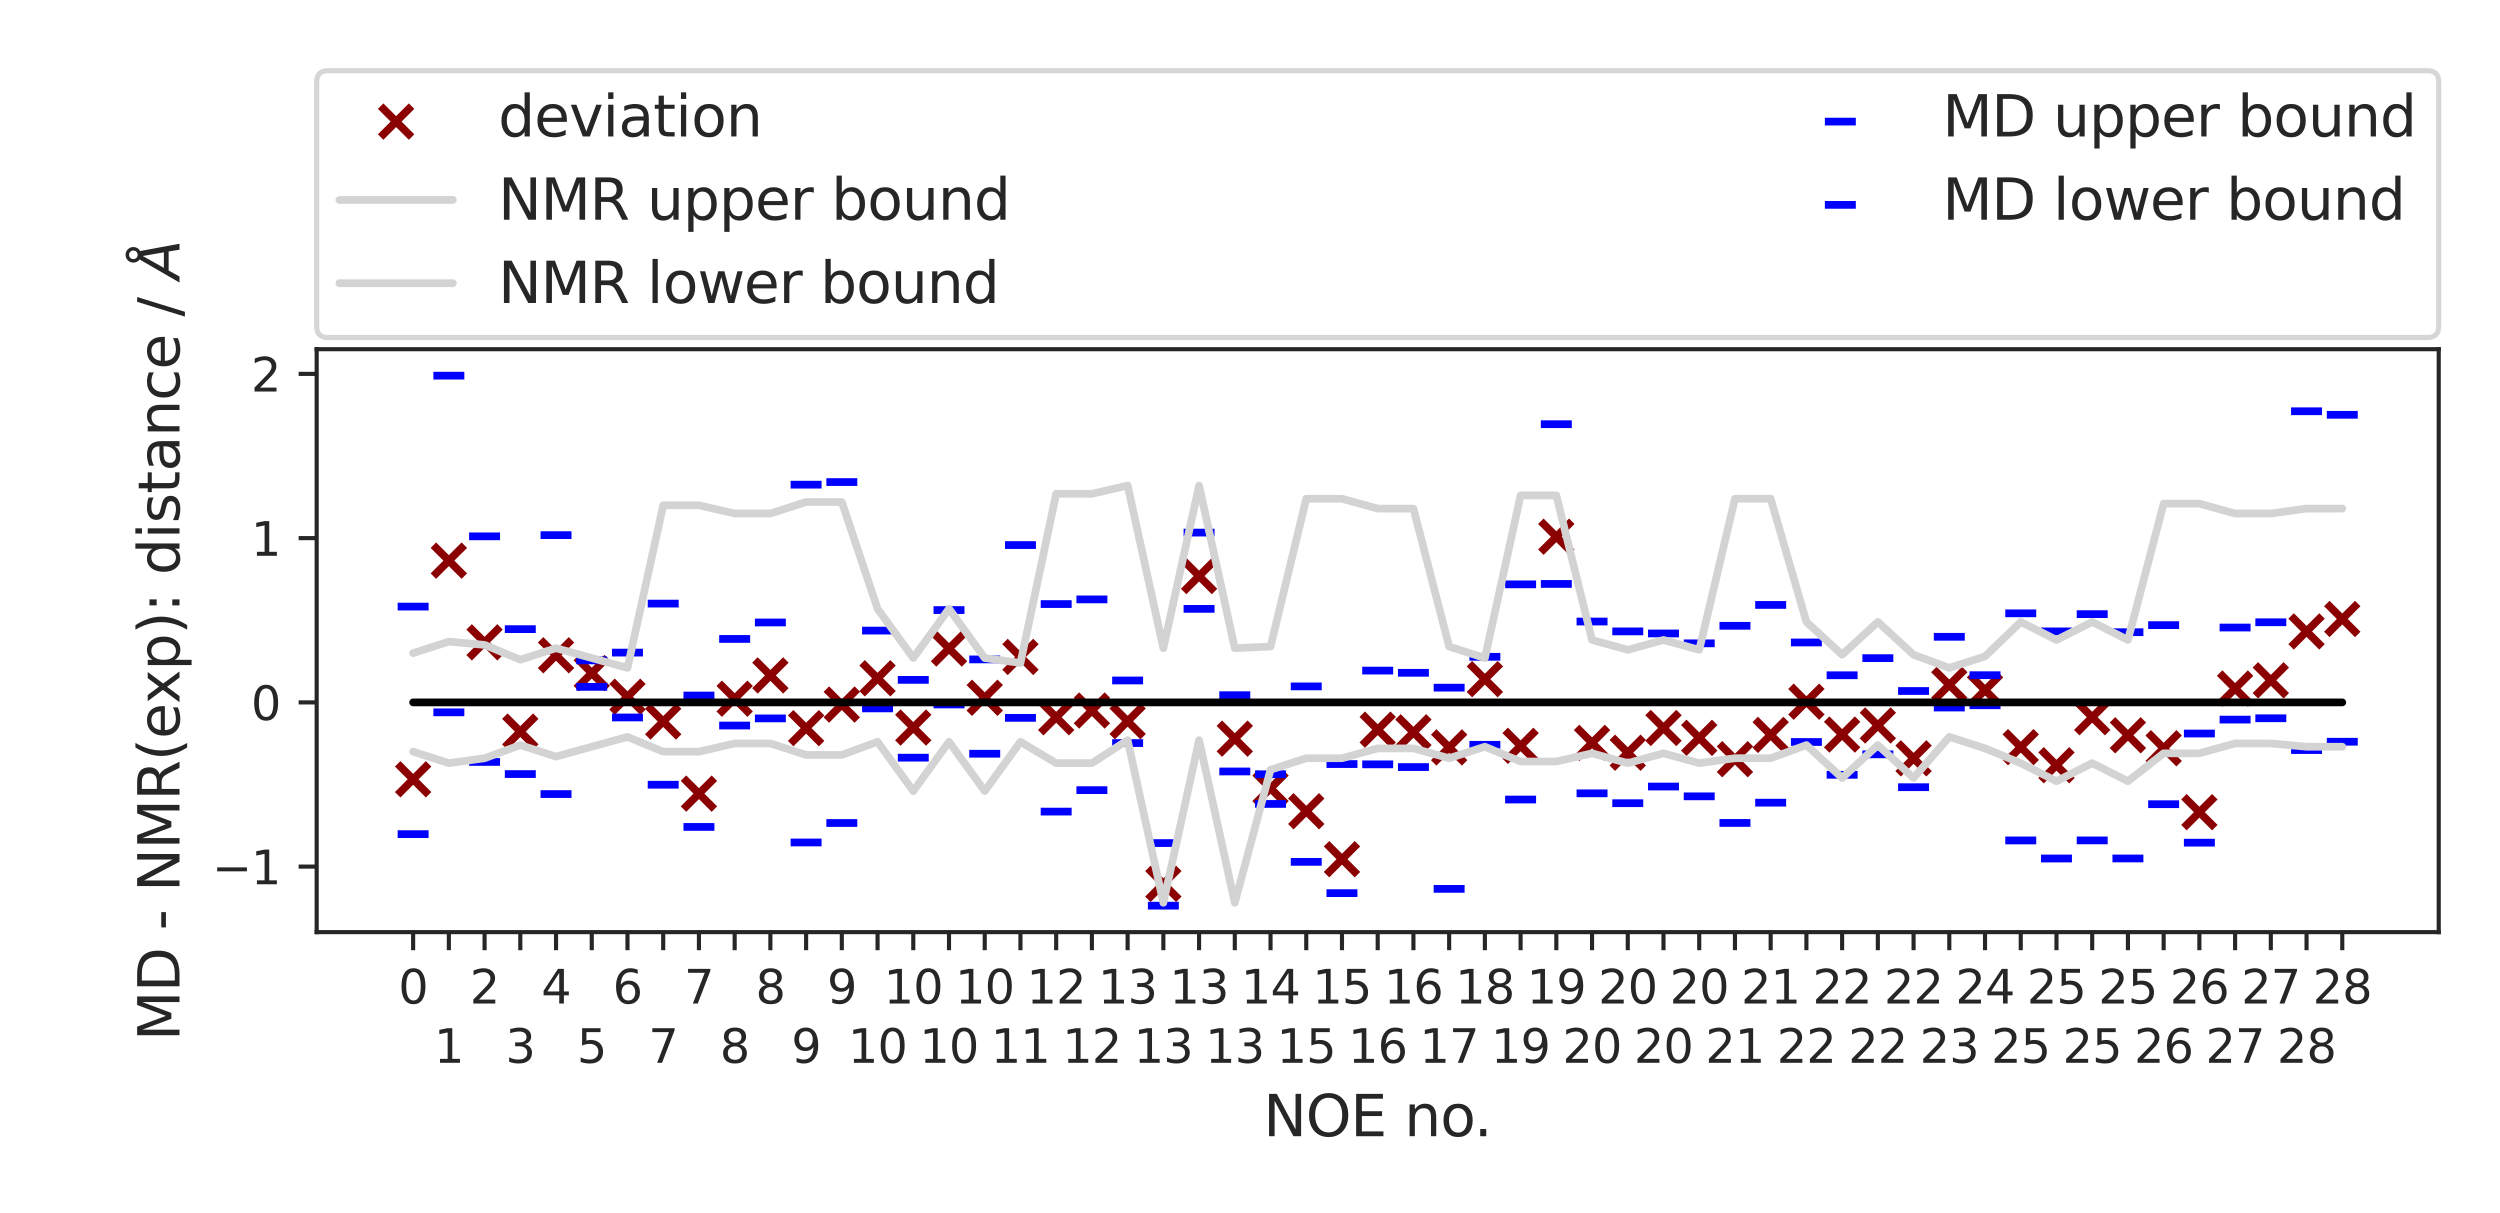<?xml version="1.0" encoding="utf-8" standalone="no"?>
<!DOCTYPE svg PUBLIC "-//W3C//DTD SVG 1.1//EN"
  "http://www.w3.org/Graphics/SVG/1.1/DTD/svg11.dtd">
<svg xmlns:xlink="http://www.w3.org/1999/xlink" width="484.726pt" height="235.274pt" viewBox="0 0 484.726 235.274" xmlns="http://www.w3.org/2000/svg" version="1.1">
 <defs>
  <style type="text/css">*{stroke-linejoin: round; stroke-linecap: butt}</style>
 </defs>
 <g id="figure_1">
  <g id="patch_1">
   <path d="M 0 235.274 
L 484.726 235.274 
L 484.726 0 
L 0 0 
z
" style="fill: #ffffff"/>
  </g>
  <g id="axes_1">
   <g id="patch_2">
    <path d="M 61.4 180.734 
L 472.846 180.734 
L 472.846 67.703 
L 61.4 67.703 
z
" style="fill: #ffffff"/>
   </g>
   <g id="matplotlib.axis_1">
    <g id="xtick_1">
     <g id="line2d_1">
      <defs>
       <path id="m5e0c028512" d="M 0 0 
L 0 3.5 
" style="stroke: #262626; stroke-width: 0.8"/>
      </defs>
      <g>
       <use xlink:href="#m5e0c028512" x="80.102" y="180.734" style="fill: #262626; stroke: #262626; stroke-width: 0.8"/>
      </g>
     </g>
     <g id="text_1">
      <!-- 0 -->
      <g style="fill: #262626" transform="translate(77.239 194.573)scale(0.09 -0.09)">
       <defs>
        <path id="DejaVuSans-30" d="M 2034 4250 
Q 1547 4250 1301 3770 
Q 1056 3291 1056 2328 
Q 1056 1369 1301 889 
Q 1547 409 2034 409 
Q 2525 409 2770 889 
Q 3016 1369 3016 2328 
Q 3016 3291 2770 3770 
Q 2525 4250 2034 4250 
z
M 2034 4750 
Q 2819 4750 3233 4129 
Q 3647 3509 3647 2328 
Q 3647 1150 3233 529 
Q 2819 -91 2034 -91 
Q 1250 -91 836 529 
Q 422 1150 422 2328 
Q 422 3509 836 4129 
Q 1250 4750 2034 4750 
z
" transform="scale(0.016)"/>
       </defs>
       <use xlink:href="#DejaVuSans-30"/>
      </g>
     </g>
    </g>
    <g id="xtick_2">
     <g id="line2d_2">
      <g>
       <use xlink:href="#m5e0c028512" x="87.029" y="180.734" style="fill: #262626; stroke: #262626; stroke-width: 0.8"/>
      </g>
     </g>
     <g id="text_2">
      <!-- 1 -->
      <g style="fill: #262626" transform="translate(84.166 206.073)scale(0.09 -0.09)">
       <defs>
        <path id="DejaVuSans-31" d="M 794 531 
L 1825 531 
L 1825 4091 
L 703 3866 
L 703 4441 
L 1819 4666 
L 2450 4666 
L 2450 531 
L 3481 531 
L 3481 0 
L 794 0 
L 794 531 
z
" transform="scale(0.016)"/>
       </defs>
       <use xlink:href="#DejaVuSans-31"/>
      </g>
     </g>
    </g>
    <g id="xtick_3">
     <g id="line2d_3">
      <g>
       <use xlink:href="#m5e0c028512" x="93.955" y="180.734" style="fill: #262626; stroke: #262626; stroke-width: 0.8"/>
      </g>
     </g>
     <g id="text_3">
      <!-- 2 -->
      <g style="fill: #262626" transform="translate(91.092 194.573)scale(0.09 -0.09)">
       <defs>
        <path id="DejaVuSans-32" d="M 1228 531 
L 3431 531 
L 3431 0 
L 469 0 
L 469 531 
Q 828 903 1448 1529 
Q 2069 2156 2228 2338 
Q 2531 2678 2651 2914 
Q 2772 3150 2772 3378 
Q 2772 3750 2511 3984 
Q 2250 4219 1831 4219 
Q 1534 4219 1204 4116 
Q 875 4013 500 3803 
L 500 4441 
Q 881 4594 1212 4672 
Q 1544 4750 1819 4750 
Q 2544 4750 2975 4387 
Q 3406 4025 3406 3419 
Q 3406 3131 3298 2873 
Q 3191 2616 2906 2266 
Q 2828 2175 2409 1742 
Q 1991 1309 1228 531 
z
" transform="scale(0.016)"/>
       </defs>
       <use xlink:href="#DejaVuSans-32"/>
      </g>
     </g>
    </g>
    <g id="xtick_4">
     <g id="line2d_4">
      <g>
       <use xlink:href="#m5e0c028512" x="100.882" y="180.734" style="fill: #262626; stroke: #262626; stroke-width: 0.8"/>
      </g>
     </g>
     <g id="text_4">
      <!-- 3 -->
      <g style="fill: #262626" transform="translate(98.019 206.073)scale(0.09 -0.09)">
       <defs>
        <path id="DejaVuSans-33" d="M 2597 2516 
Q 3050 2419 3304 2112 
Q 3559 1806 3559 1356 
Q 3559 666 3084 287 
Q 2609 -91 1734 -91 
Q 1441 -91 1130 -33 
Q 819 25 488 141 
L 488 750 
Q 750 597 1062 519 
Q 1375 441 1716 441 
Q 2309 441 2620 675 
Q 2931 909 2931 1356 
Q 2931 1769 2642 2001 
Q 2353 2234 1838 2234 
L 1294 2234 
L 1294 2753 
L 1863 2753 
Q 2328 2753 2575 2939 
Q 2822 3125 2822 3475 
Q 2822 3834 2567 4026 
Q 2313 4219 1838 4219 
Q 1578 4219 1281 4162 
Q 984 4106 628 3988 
L 628 4550 
Q 988 4650 1302 4700 
Q 1616 4750 1894 4750 
Q 2613 4750 3031 4423 
Q 3450 4097 3450 3541 
Q 3450 3153 3228 2886 
Q 3006 2619 2597 2516 
z
" transform="scale(0.016)"/>
       </defs>
       <use xlink:href="#DejaVuSans-33"/>
      </g>
     </g>
    </g>
    <g id="xtick_5">
     <g id="line2d_5">
      <g>
       <use xlink:href="#m5e0c028512" x="107.809" y="180.734" style="fill: #262626; stroke: #262626; stroke-width: 0.8"/>
      </g>
     </g>
     <g id="text_5">
      <!-- 4 -->
      <g style="fill: #262626" transform="translate(104.946 194.573)scale(0.09 -0.09)">
       <defs>
        <path id="DejaVuSans-34" d="M 2419 4116 
L 825 1625 
L 2419 1625 
L 2419 4116 
z
M 2253 4666 
L 3047 4666 
L 3047 1625 
L 3713 1625 
L 3713 1100 
L 3047 1100 
L 3047 0 
L 2419 0 
L 2419 1100 
L 313 1100 
L 313 1709 
L 2253 4666 
z
" transform="scale(0.016)"/>
       </defs>
       <use xlink:href="#DejaVuSans-34"/>
      </g>
     </g>
    </g>
    <g id="xtick_6">
     <g id="line2d_6">
      <g>
       <use xlink:href="#m5e0c028512" x="114.736" y="180.734" style="fill: #262626; stroke: #262626; stroke-width: 0.8"/>
      </g>
     </g>
     <g id="text_6">
      <!-- 5 -->
      <g style="fill: #262626" transform="translate(111.872 206.073)scale(0.09 -0.09)">
       <defs>
        <path id="DejaVuSans-35" d="M 691 4666 
L 3169 4666 
L 3169 4134 
L 1269 4134 
L 1269 2991 
Q 1406 3038 1543 3061 
Q 1681 3084 1819 3084 
Q 2600 3084 3056 2656 
Q 3513 2228 3513 1497 
Q 3513 744 3044 326 
Q 2575 -91 1722 -91 
Q 1428 -91 1123 -41 
Q 819 9 494 109 
L 494 744 
Q 775 591 1075 516 
Q 1375 441 1709 441 
Q 2250 441 2565 725 
Q 2881 1009 2881 1497 
Q 2881 1984 2565 2268 
Q 2250 2553 1709 2553 
Q 1456 2553 1204 2497 
Q 953 2441 691 2322 
L 691 4666 
z
" transform="scale(0.016)"/>
       </defs>
       <use xlink:href="#DejaVuSans-35"/>
      </g>
     </g>
    </g>
    <g id="xtick_7">
     <g id="line2d_7">
      <g>
       <use xlink:href="#m5e0c028512" x="121.662" y="180.734" style="fill: #262626; stroke: #262626; stroke-width: 0.8"/>
      </g>
     </g>
     <g id="text_7">
      <!-- 6 -->
      <g style="fill: #262626" transform="translate(118.799 194.573)scale(0.09 -0.09)">
       <defs>
        <path id="DejaVuSans-36" d="M 2113 2584 
Q 1688 2584 1439 2293 
Q 1191 2003 1191 1497 
Q 1191 994 1439 701 
Q 1688 409 2113 409 
Q 2538 409 2786 701 
Q 3034 994 3034 1497 
Q 3034 2003 2786 2293 
Q 2538 2584 2113 2584 
z
M 3366 4563 
L 3366 3988 
Q 3128 4100 2886 4159 
Q 2644 4219 2406 4219 
Q 1781 4219 1451 3797 
Q 1122 3375 1075 2522 
Q 1259 2794 1537 2939 
Q 1816 3084 2150 3084 
Q 2853 3084 3261 2657 
Q 3669 2231 3669 1497 
Q 3669 778 3244 343 
Q 2819 -91 2113 -91 
Q 1303 -91 875 529 
Q 447 1150 447 2328 
Q 447 3434 972 4092 
Q 1497 4750 2381 4750 
Q 2619 4750 2861 4703 
Q 3103 4656 3366 4563 
z
" transform="scale(0.016)"/>
       </defs>
       <use xlink:href="#DejaVuSans-36"/>
      </g>
     </g>
    </g>
    <g id="xtick_8">
     <g id="line2d_8">
      <g>
       <use xlink:href="#m5e0c028512" x="128.589" y="180.734" style="fill: #262626; stroke: #262626; stroke-width: 0.8"/>
      </g>
     </g>
     <g id="text_8">
      <!-- 7 -->
      <g style="fill: #262626" transform="translate(125.726 206.073)scale(0.09 -0.09)">
       <defs>
        <path id="DejaVuSans-37" d="M 525 4666 
L 3525 4666 
L 3525 4397 
L 1831 0 
L 1172 0 
L 2766 4134 
L 525 4134 
L 525 4666 
z
" transform="scale(0.016)"/>
       </defs>
       <use xlink:href="#DejaVuSans-37"/>
      </g>
     </g>
    </g>
    <g id="xtick_9">
     <g id="line2d_9">
      <g>
       <use xlink:href="#m5e0c028512" x="135.516" y="180.734" style="fill: #262626; stroke: #262626; stroke-width: 0.8"/>
      </g>
     </g>
     <g id="text_9">
      <!-- 7 -->
      <g style="fill: #262626" transform="translate(132.652 194.573)scale(0.09 -0.09)">
       <use xlink:href="#DejaVuSans-37"/>
      </g>
     </g>
    </g>
    <g id="xtick_10">
     <g id="line2d_10">
      <g>
       <use xlink:href="#m5e0c028512" x="142.442" y="180.734" style="fill: #262626; stroke: #262626; stroke-width: 0.8"/>
      </g>
     </g>
     <g id="text_10">
      <!-- 8 -->
      <g style="fill: #262626" transform="translate(139.579 206.073)scale(0.09 -0.09)">
       <defs>
        <path id="DejaVuSans-38" d="M 2034 2216 
Q 1584 2216 1326 1975 
Q 1069 1734 1069 1313 
Q 1069 891 1326 650 
Q 1584 409 2034 409 
Q 2484 409 2743 651 
Q 3003 894 3003 1313 
Q 3003 1734 2745 1975 
Q 2488 2216 2034 2216 
z
M 1403 2484 
Q 997 2584 770 2862 
Q 544 3141 544 3541 
Q 544 4100 942 4425 
Q 1341 4750 2034 4750 
Q 2731 4750 3128 4425 
Q 3525 4100 3525 3541 
Q 3525 3141 3298 2862 
Q 3072 2584 2669 2484 
Q 3125 2378 3379 2068 
Q 3634 1759 3634 1313 
Q 3634 634 3220 271 
Q 2806 -91 2034 -91 
Q 1263 -91 848 271 
Q 434 634 434 1313 
Q 434 1759 690 2068 
Q 947 2378 1403 2484 
z
M 1172 3481 
Q 1172 3119 1398 2916 
Q 1625 2713 2034 2713 
Q 2441 2713 2670 2916 
Q 2900 3119 2900 3481 
Q 2900 3844 2670 4047 
Q 2441 4250 2034 4250 
Q 1625 4250 1398 4047 
Q 1172 3844 1172 3481 
z
" transform="scale(0.016)"/>
       </defs>
       <use xlink:href="#DejaVuSans-38"/>
      </g>
     </g>
    </g>
    <g id="xtick_11">
     <g id="line2d_11">
      <g>
       <use xlink:href="#m5e0c028512" x="149.369" y="180.734" style="fill: #262626; stroke: #262626; stroke-width: 0.8"/>
      </g>
     </g>
     <g id="text_11">
      <!-- 8 -->
      <g style="fill: #262626" transform="translate(146.506 194.573)scale(0.09 -0.09)">
       <use xlink:href="#DejaVuSans-38"/>
      </g>
     </g>
    </g>
    <g id="xtick_12">
     <g id="line2d_12">
      <g>
       <use xlink:href="#m5e0c028512" x="156.296" y="180.734" style="fill: #262626; stroke: #262626; stroke-width: 0.8"/>
      </g>
     </g>
     <g id="text_12">
      <!-- 9 -->
      <g style="fill: #262626" transform="translate(153.433 206.073)scale(0.09 -0.09)">
       <defs>
        <path id="DejaVuSans-39" d="M 703 97 
L 703 672 
Q 941 559 1184 500 
Q 1428 441 1663 441 
Q 2288 441 2617 861 
Q 2947 1281 2994 2138 
Q 2813 1869 2534 1725 
Q 2256 1581 1919 1581 
Q 1219 1581 811 2004 
Q 403 2428 403 3163 
Q 403 3881 828 4315 
Q 1253 4750 1959 4750 
Q 2769 4750 3195 4129 
Q 3622 3509 3622 2328 
Q 3622 1225 3098 567 
Q 2575 -91 1691 -91 
Q 1453 -91 1209 -44 
Q 966 3 703 97 
z
M 1959 2075 
Q 2384 2075 2632 2365 
Q 2881 2656 2881 3163 
Q 2881 3666 2632 3958 
Q 2384 4250 1959 4250 
Q 1534 4250 1286 3958 
Q 1038 3666 1038 3163 
Q 1038 2656 1286 2365 
Q 1534 2075 1959 2075 
z
" transform="scale(0.016)"/>
       </defs>
       <use xlink:href="#DejaVuSans-39"/>
      </g>
     </g>
    </g>
    <g id="xtick_13">
     <g id="line2d_13">
      <g>
       <use xlink:href="#m5e0c028512" x="163.222" y="180.734" style="fill: #262626; stroke: #262626; stroke-width: 0.8"/>
      </g>
     </g>
     <g id="text_13">
      <!-- 9 -->
      <g style="fill: #262626" transform="translate(160.359 194.573)scale(0.09 -0.09)">
       <use xlink:href="#DejaVuSans-39"/>
      </g>
     </g>
    </g>
    <g id="xtick_14">
     <g id="line2d_14">
      <g>
       <use xlink:href="#m5e0c028512" x="170.149" y="180.734" style="fill: #262626; stroke: #262626; stroke-width: 0.8"/>
      </g>
     </g>
     <g id="text_14">
      <!-- 10 -->
      <g style="fill: #262626" transform="translate(164.423 206.073)scale(0.09 -0.09)">
       <use xlink:href="#DejaVuSans-31"/>
       <use xlink:href="#DejaVuSans-30" x="63.623"/>
      </g>
     </g>
    </g>
    <g id="xtick_15">
     <g id="line2d_15">
      <g>
       <use xlink:href="#m5e0c028512" x="177.076" y="180.734" style="fill: #262626; stroke: #262626; stroke-width: 0.8"/>
      </g>
     </g>
     <g id="text_15">
      <!-- 10 -->
      <g style="fill: #262626" transform="translate(171.35 194.573)scale(0.09 -0.09)">
       <use xlink:href="#DejaVuSans-31"/>
       <use xlink:href="#DejaVuSans-30" x="63.623"/>
      </g>
     </g>
    </g>
    <g id="xtick_16">
     <g id="line2d_16">
      <g>
       <use xlink:href="#m5e0c028512" x="184.002" y="180.734" style="fill: #262626; stroke: #262626; stroke-width: 0.8"/>
      </g>
     </g>
     <g id="text_16">
      <!-- 10 -->
      <g style="fill: #262626" transform="translate(178.276 206.073)scale(0.09 -0.09)">
       <use xlink:href="#DejaVuSans-31"/>
       <use xlink:href="#DejaVuSans-30" x="63.623"/>
      </g>
     </g>
    </g>
    <g id="xtick_17">
     <g id="line2d_17">
      <g>
       <use xlink:href="#m5e0c028512" x="190.929" y="180.734" style="fill: #262626; stroke: #262626; stroke-width: 0.8"/>
      </g>
     </g>
     <g id="text_17">
      <!-- 10 -->
      <g style="fill: #262626" transform="translate(185.203 194.573)scale(0.09 -0.09)">
       <use xlink:href="#DejaVuSans-31"/>
       <use xlink:href="#DejaVuSans-30" x="63.623"/>
      </g>
     </g>
    </g>
    <g id="xtick_18">
     <g id="line2d_18">
      <g>
       <use xlink:href="#m5e0c028512" x="197.856" y="180.734" style="fill: #262626; stroke: #262626; stroke-width: 0.8"/>
      </g>
     </g>
     <g id="text_18">
      <!-- 11 -->
      <g style="fill: #262626" transform="translate(192.13 206.073)scale(0.09 -0.09)">
       <use xlink:href="#DejaVuSans-31"/>
       <use xlink:href="#DejaVuSans-31" x="63.623"/>
      </g>
     </g>
    </g>
    <g id="xtick_19">
     <g id="line2d_19">
      <g>
       <use xlink:href="#m5e0c028512" x="204.783" y="180.734" style="fill: #262626; stroke: #262626; stroke-width: 0.8"/>
      </g>
     </g>
     <g id="text_19">
      <!-- 12 -->
      <g style="fill: #262626" transform="translate(199.056 194.573)scale(0.09 -0.09)">
       <use xlink:href="#DejaVuSans-31"/>
       <use xlink:href="#DejaVuSans-32" x="63.623"/>
      </g>
     </g>
    </g>
    <g id="xtick_20">
     <g id="line2d_20">
      <g>
       <use xlink:href="#m5e0c028512" x="211.709" y="180.734" style="fill: #262626; stroke: #262626; stroke-width: 0.8"/>
      </g>
     </g>
     <g id="text_20">
      <!-- 12 -->
      <g style="fill: #262626" transform="translate(205.983 206.073)scale(0.09 -0.09)">
       <use xlink:href="#DejaVuSans-31"/>
       <use xlink:href="#DejaVuSans-32" x="63.623"/>
      </g>
     </g>
    </g>
    <g id="xtick_21">
     <g id="line2d_21">
      <g>
       <use xlink:href="#m5e0c028512" x="218.636" y="180.734" style="fill: #262626; stroke: #262626; stroke-width: 0.8"/>
      </g>
     </g>
     <g id="text_21">
      <!-- 13 -->
      <g style="fill: #262626" transform="translate(212.91 194.573)scale(0.09 -0.09)">
       <use xlink:href="#DejaVuSans-31"/>
       <use xlink:href="#DejaVuSans-33" x="63.623"/>
      </g>
     </g>
    </g>
    <g id="xtick_22">
     <g id="line2d_22">
      <g>
       <use xlink:href="#m5e0c028512" x="225.563" y="180.734" style="fill: #262626; stroke: #262626; stroke-width: 0.8"/>
      </g>
     </g>
     <g id="text_22">
      <!-- 13 -->
      <g style="fill: #262626" transform="translate(219.836 206.073)scale(0.09 -0.09)">
       <use xlink:href="#DejaVuSans-31"/>
       <use xlink:href="#DejaVuSans-33" x="63.623"/>
      </g>
     </g>
    </g>
    <g id="xtick_23">
     <g id="line2d_23">
      <g>
       <use xlink:href="#m5e0c028512" x="232.489" y="180.734" style="fill: #262626; stroke: #262626; stroke-width: 0.8"/>
      </g>
     </g>
     <g id="text_23">
      <!-- 13 -->
      <g style="fill: #262626" transform="translate(226.763 194.573)scale(0.09 -0.09)">
       <use xlink:href="#DejaVuSans-31"/>
       <use xlink:href="#DejaVuSans-33" x="63.623"/>
      </g>
     </g>
    </g>
    <g id="xtick_24">
     <g id="line2d_24">
      <g>
       <use xlink:href="#m5e0c028512" x="239.416" y="180.734" style="fill: #262626; stroke: #262626; stroke-width: 0.8"/>
      </g>
     </g>
     <g id="text_24">
      <!-- 13 -->
      <g style="fill: #262626" transform="translate(233.69 206.073)scale(0.09 -0.09)">
       <use xlink:href="#DejaVuSans-31"/>
       <use xlink:href="#DejaVuSans-33" x="63.623"/>
      </g>
     </g>
    </g>
    <g id="xtick_25">
     <g id="line2d_25">
      <g>
       <use xlink:href="#m5e0c028512" x="246.343" y="180.734" style="fill: #262626; stroke: #262626; stroke-width: 0.8"/>
      </g>
     </g>
     <g id="text_25">
      <!-- 14 -->
      <g style="fill: #262626" transform="translate(240.616 194.573)scale(0.09 -0.09)">
       <use xlink:href="#DejaVuSans-31"/>
       <use xlink:href="#DejaVuSans-34" x="63.623"/>
      </g>
     </g>
    </g>
    <g id="xtick_26">
     <g id="line2d_26">
      <g>
       <use xlink:href="#m5e0c028512" x="253.269" y="180.734" style="fill: #262626; stroke: #262626; stroke-width: 0.8"/>
      </g>
     </g>
     <g id="text_26">
      <!-- 15 -->
      <g style="fill: #262626" transform="translate(247.543 206.073)scale(0.09 -0.09)">
       <use xlink:href="#DejaVuSans-31"/>
       <use xlink:href="#DejaVuSans-35" x="63.623"/>
      </g>
     </g>
    </g>
    <g id="xtick_27">
     <g id="line2d_27">
      <g>
       <use xlink:href="#m5e0c028512" x="260.196" y="180.734" style="fill: #262626; stroke: #262626; stroke-width: 0.8"/>
      </g>
     </g>
     <g id="text_27">
      <!-- 15 -->
      <g style="fill: #262626" transform="translate(254.47 194.573)scale(0.09 -0.09)">
       <use xlink:href="#DejaVuSans-31"/>
       <use xlink:href="#DejaVuSans-35" x="63.623"/>
      </g>
     </g>
    </g>
    <g id="xtick_28">
     <g id="line2d_28">
      <g>
       <use xlink:href="#m5e0c028512" x="267.123" y="180.734" style="fill: #262626; stroke: #262626; stroke-width: 0.8"/>
      </g>
     </g>
     <g id="text_28">
      <!-- 16 -->
      <g style="fill: #262626" transform="translate(261.397 206.073)scale(0.09 -0.09)">
       <use xlink:href="#DejaVuSans-31"/>
       <use xlink:href="#DejaVuSans-36" x="63.623"/>
      </g>
     </g>
    </g>
    <g id="xtick_29">
     <g id="line2d_29">
      <g>
       <use xlink:href="#m5e0c028512" x="274.049" y="180.734" style="fill: #262626; stroke: #262626; stroke-width: 0.8"/>
      </g>
     </g>
     <g id="text_29">
      <!-- 16 -->
      <g style="fill: #262626" transform="translate(268.323 194.573)scale(0.09 -0.09)">
       <use xlink:href="#DejaVuSans-31"/>
       <use xlink:href="#DejaVuSans-36" x="63.623"/>
      </g>
     </g>
    </g>
    <g id="xtick_30">
     <g id="line2d_30">
      <g>
       <use xlink:href="#m5e0c028512" x="280.976" y="180.734" style="fill: #262626; stroke: #262626; stroke-width: 0.8"/>
      </g>
     </g>
     <g id="text_30">
      <!-- 17 -->
      <g style="fill: #262626" transform="translate(275.25 206.073)scale(0.09 -0.09)">
       <use xlink:href="#DejaVuSans-31"/>
       <use xlink:href="#DejaVuSans-37" x="63.623"/>
      </g>
     </g>
    </g>
    <g id="xtick_31">
     <g id="line2d_31">
      <g>
       <use xlink:href="#m5e0c028512" x="287.903" y="180.734" style="fill: #262626; stroke: #262626; stroke-width: 0.8"/>
      </g>
     </g>
     <g id="text_31">
      <!-- 18 -->
      <g style="fill: #262626" transform="translate(282.177 194.573)scale(0.09 -0.09)">
       <use xlink:href="#DejaVuSans-31"/>
       <use xlink:href="#DejaVuSans-38" x="63.623"/>
      </g>
     </g>
    </g>
    <g id="xtick_32">
     <g id="line2d_32">
      <g>
       <use xlink:href="#m5e0c028512" x="294.83" y="180.734" style="fill: #262626; stroke: #262626; stroke-width: 0.8"/>
      </g>
     </g>
     <g id="text_32">
      <!-- 19 -->
      <g style="fill: #262626" transform="translate(289.103 206.073)scale(0.09 -0.09)">
       <use xlink:href="#DejaVuSans-31"/>
       <use xlink:href="#DejaVuSans-39" x="63.623"/>
      </g>
     </g>
    </g>
    <g id="xtick_33">
     <g id="line2d_33">
      <g>
       <use xlink:href="#m5e0c028512" x="301.756" y="180.734" style="fill: #262626; stroke: #262626; stroke-width: 0.8"/>
      </g>
     </g>
     <g id="text_33">
      <!-- 19 -->
      <g style="fill: #262626" transform="translate(296.03 194.573)scale(0.09 -0.09)">
       <use xlink:href="#DejaVuSans-31"/>
       <use xlink:href="#DejaVuSans-39" x="63.623"/>
      </g>
     </g>
    </g>
    <g id="xtick_34">
     <g id="line2d_34">
      <g>
       <use xlink:href="#m5e0c028512" x="308.683" y="180.734" style="fill: #262626; stroke: #262626; stroke-width: 0.8"/>
      </g>
     </g>
     <g id="text_34">
      <!-- 20 -->
      <g style="fill: #262626" transform="translate(302.957 206.073)scale(0.09 -0.09)">
       <use xlink:href="#DejaVuSans-32"/>
       <use xlink:href="#DejaVuSans-30" x="63.623"/>
      </g>
     </g>
    </g>
    <g id="xtick_35">
     <g id="line2d_35">
      <g>
       <use xlink:href="#m5e0c028512" x="315.61" y="180.734" style="fill: #262626; stroke: #262626; stroke-width: 0.8"/>
      </g>
     </g>
     <g id="text_35">
      <!-- 20 -->
      <g style="fill: #262626" transform="translate(309.883 194.573)scale(0.09 -0.09)">
       <use xlink:href="#DejaVuSans-32"/>
       <use xlink:href="#DejaVuSans-30" x="63.623"/>
      </g>
     </g>
    </g>
    <g id="xtick_36">
     <g id="line2d_36">
      <g>
       <use xlink:href="#m5e0c028512" x="322.536" y="180.734" style="fill: #262626; stroke: #262626; stroke-width: 0.8"/>
      </g>
     </g>
     <g id="text_36">
      <!-- 20 -->
      <g style="fill: #262626" transform="translate(316.81 206.073)scale(0.09 -0.09)">
       <use xlink:href="#DejaVuSans-32"/>
       <use xlink:href="#DejaVuSans-30" x="63.623"/>
      </g>
     </g>
    </g>
    <g id="xtick_37">
     <g id="line2d_37">
      <g>
       <use xlink:href="#m5e0c028512" x="329.463" y="180.734" style="fill: #262626; stroke: #262626; stroke-width: 0.8"/>
      </g>
     </g>
     <g id="text_37">
      <!-- 20 -->
      <g style="fill: #262626" transform="translate(323.737 194.573)scale(0.09 -0.09)">
       <use xlink:href="#DejaVuSans-32"/>
       <use xlink:href="#DejaVuSans-30" x="63.623"/>
      </g>
     </g>
    </g>
    <g id="xtick_38">
     <g id="line2d_38">
      <g>
       <use xlink:href="#m5e0c028512" x="336.39" y="180.734" style="fill: #262626; stroke: #262626; stroke-width: 0.8"/>
      </g>
     </g>
     <g id="text_38">
      <!-- 21 -->
      <g style="fill: #262626" transform="translate(330.663 206.073)scale(0.09 -0.09)">
       <use xlink:href="#DejaVuSans-32"/>
       <use xlink:href="#DejaVuSans-31" x="63.623"/>
      </g>
     </g>
    </g>
    <g id="xtick_39">
     <g id="line2d_39">
      <g>
       <use xlink:href="#m5e0c028512" x="343.316" y="180.734" style="fill: #262626; stroke: #262626; stroke-width: 0.8"/>
      </g>
     </g>
     <g id="text_39">
      <!-- 21 -->
      <g style="fill: #262626" transform="translate(337.59 194.573)scale(0.09 -0.09)">
       <use xlink:href="#DejaVuSans-32"/>
       <use xlink:href="#DejaVuSans-31" x="63.623"/>
      </g>
     </g>
    </g>
    <g id="xtick_40">
     <g id="line2d_40">
      <g>
       <use xlink:href="#m5e0c028512" x="350.243" y="180.734" style="fill: #262626; stroke: #262626; stroke-width: 0.8"/>
      </g>
     </g>
     <g id="text_40">
      <!-- 22 -->
      <g style="fill: #262626" transform="translate(344.517 206.073)scale(0.09 -0.09)">
       <use xlink:href="#DejaVuSans-32"/>
       <use xlink:href="#DejaVuSans-32" x="63.623"/>
      </g>
     </g>
    </g>
    <g id="xtick_41">
     <g id="line2d_41">
      <g>
       <use xlink:href="#m5e0c028512" x="357.17" y="180.734" style="fill: #262626; stroke: #262626; stroke-width: 0.8"/>
      </g>
     </g>
     <g id="text_41">
      <!-- 22 -->
      <g style="fill: #262626" transform="translate(351.444 194.573)scale(0.09 -0.09)">
       <use xlink:href="#DejaVuSans-32"/>
       <use xlink:href="#DejaVuSans-32" x="63.623"/>
      </g>
     </g>
    </g>
    <g id="xtick_42">
     <g id="line2d_42">
      <g>
       <use xlink:href="#m5e0c028512" x="364.097" y="180.734" style="fill: #262626; stroke: #262626; stroke-width: 0.8"/>
      </g>
     </g>
     <g id="text_42">
      <!-- 22 -->
      <g style="fill: #262626" transform="translate(358.37 206.073)scale(0.09 -0.09)">
       <use xlink:href="#DejaVuSans-32"/>
       <use xlink:href="#DejaVuSans-32" x="63.623"/>
      </g>
     </g>
    </g>
    <g id="xtick_43">
     <g id="line2d_43">
      <g>
       <use xlink:href="#m5e0c028512" x="371.023" y="180.734" style="fill: #262626; stroke: #262626; stroke-width: 0.8"/>
      </g>
     </g>
     <g id="text_43">
      <!-- 22 -->
      <g style="fill: #262626" transform="translate(365.297 194.573)scale(0.09 -0.09)">
       <use xlink:href="#DejaVuSans-32"/>
       <use xlink:href="#DejaVuSans-32" x="63.623"/>
      </g>
     </g>
    </g>
    <g id="xtick_44">
     <g id="line2d_44">
      <g>
       <use xlink:href="#m5e0c028512" x="377.95" y="180.734" style="fill: #262626; stroke: #262626; stroke-width: 0.8"/>
      </g>
     </g>
     <g id="text_44">
      <!-- 23 -->
      <g style="fill: #262626" transform="translate(372.224 206.073)scale(0.09 -0.09)">
       <use xlink:href="#DejaVuSans-32"/>
       <use xlink:href="#DejaVuSans-33" x="63.623"/>
      </g>
     </g>
    </g>
    <g id="xtick_45">
     <g id="line2d_45">
      <g>
       <use xlink:href="#m5e0c028512" x="384.877" y="180.734" style="fill: #262626; stroke: #262626; stroke-width: 0.8"/>
      </g>
     </g>
     <g id="text_45">
      <!-- 24 -->
      <g style="fill: #262626" transform="translate(379.15 194.573)scale(0.09 -0.09)">
       <use xlink:href="#DejaVuSans-32"/>
       <use xlink:href="#DejaVuSans-34" x="63.623"/>
      </g>
     </g>
    </g>
    <g id="xtick_46">
     <g id="line2d_46">
      <g>
       <use xlink:href="#m5e0c028512" x="391.803" y="180.734" style="fill: #262626; stroke: #262626; stroke-width: 0.8"/>
      </g>
     </g>
     <g id="text_46">
      <!-- 25 -->
      <g style="fill: #262626" transform="translate(386.077 206.073)scale(0.09 -0.09)">
       <use xlink:href="#DejaVuSans-32"/>
       <use xlink:href="#DejaVuSans-35" x="63.623"/>
      </g>
     </g>
    </g>
    <g id="xtick_47">
     <g id="line2d_47">
      <g>
       <use xlink:href="#m5e0c028512" x="398.73" y="180.734" style="fill: #262626; stroke: #262626; stroke-width: 0.8"/>
      </g>
     </g>
     <g id="text_47">
      <!-- 25 -->
      <g style="fill: #262626" transform="translate(393.004 194.573)scale(0.09 -0.09)">
       <use xlink:href="#DejaVuSans-32"/>
       <use xlink:href="#DejaVuSans-35" x="63.623"/>
      </g>
     </g>
    </g>
    <g id="xtick_48">
     <g id="line2d_48">
      <g>
       <use xlink:href="#m5e0c028512" x="405.657" y="180.734" style="fill: #262626; stroke: #262626; stroke-width: 0.8"/>
      </g>
     </g>
     <g id="text_48">
      <!-- 25 -->
      <g style="fill: #262626" transform="translate(399.93 206.073)scale(0.09 -0.09)">
       <use xlink:href="#DejaVuSans-32"/>
       <use xlink:href="#DejaVuSans-35" x="63.623"/>
      </g>
     </g>
    </g>
    <g id="xtick_49">
     <g id="line2d_49">
      <g>
       <use xlink:href="#m5e0c028512" x="412.583" y="180.734" style="fill: #262626; stroke: #262626; stroke-width: 0.8"/>
      </g>
     </g>
     <g id="text_49">
      <!-- 25 -->
      <g style="fill: #262626" transform="translate(406.857 194.573)scale(0.09 -0.09)">
       <use xlink:href="#DejaVuSans-32"/>
       <use xlink:href="#DejaVuSans-35" x="63.623"/>
      </g>
     </g>
    </g>
    <g id="xtick_50">
     <g id="line2d_50">
      <g>
       <use xlink:href="#m5e0c028512" x="419.51" y="180.734" style="fill: #262626; stroke: #262626; stroke-width: 0.8"/>
      </g>
     </g>
     <g id="text_50">
      <!-- 26 -->
      <g style="fill: #262626" transform="translate(413.784 206.073)scale(0.09 -0.09)">
       <use xlink:href="#DejaVuSans-32"/>
       <use xlink:href="#DejaVuSans-36" x="63.623"/>
      </g>
     </g>
    </g>
    <g id="xtick_51">
     <g id="line2d_51">
      <g>
       <use xlink:href="#m5e0c028512" x="426.437" y="180.734" style="fill: #262626; stroke: #262626; stroke-width: 0.8"/>
      </g>
     </g>
     <g id="text_51">
      <!-- 26 -->
      <g style="fill: #262626" transform="translate(420.711 194.573)scale(0.09 -0.09)">
       <use xlink:href="#DejaVuSans-32"/>
       <use xlink:href="#DejaVuSans-36" x="63.623"/>
      </g>
     </g>
    </g>
    <g id="xtick_52">
     <g id="line2d_52">
      <g>
       <use xlink:href="#m5e0c028512" x="433.363" y="180.734" style="fill: #262626; stroke: #262626; stroke-width: 0.8"/>
      </g>
     </g>
     <g id="text_52">
      <!-- 27 -->
      <g style="fill: #262626" transform="translate(427.637 206.073)scale(0.09 -0.09)">
       <use xlink:href="#DejaVuSans-32"/>
       <use xlink:href="#DejaVuSans-37" x="63.623"/>
      </g>
     </g>
    </g>
    <g id="xtick_53">
     <g id="line2d_53">
      <g>
       <use xlink:href="#m5e0c028512" x="440.29" y="180.734" style="fill: #262626; stroke: #262626; stroke-width: 0.8"/>
      </g>
     </g>
     <g id="text_53">
      <!-- 27 -->
      <g style="fill: #262626" transform="translate(434.564 194.573)scale(0.09 -0.09)">
       <use xlink:href="#DejaVuSans-32"/>
       <use xlink:href="#DejaVuSans-37" x="63.623"/>
      </g>
     </g>
    </g>
    <g id="xtick_54">
     <g id="line2d_54">
      <g>
       <use xlink:href="#m5e0c028512" x="447.217" y="180.734" style="fill: #262626; stroke: #262626; stroke-width: 0.8"/>
      </g>
     </g>
     <g id="text_54">
      <!-- 28 -->
      <g style="fill: #262626" transform="translate(441.491 206.073)scale(0.09 -0.09)">
       <use xlink:href="#DejaVuSans-32"/>
       <use xlink:href="#DejaVuSans-38" x="63.623"/>
      </g>
     </g>
    </g>
    <g id="xtick_55">
     <g id="line2d_55">
      <g>
       <use xlink:href="#m5e0c028512" x="454.144" y="180.734" style="fill: #262626; stroke: #262626; stroke-width: 0.8"/>
      </g>
     </g>
     <g id="text_55">
      <!-- 28 -->
      <g style="fill: #262626" transform="translate(448.417 194.573)scale(0.09 -0.09)">
       <use xlink:href="#DejaVuSans-32"/>
       <use xlink:href="#DejaVuSans-38" x="63.623"/>
      </g>
     </g>
    </g>
    <g id="text_56">
     <!-- NOE no. -->
     <g style="fill: #262626" transform="translate(244.953 220.303)scale(0.11 -0.11)">
      <defs>
       <path id="DejaVuSans-4e" d="M 628 4666 
L 1478 4666 
L 3547 763 
L 3547 4666 
L 4159 4666 
L 4159 0 
L 3309 0 
L 1241 3903 
L 1241 0 
L 628 0 
L 628 4666 
z
" transform="scale(0.016)"/>
       <path id="DejaVuSans-4f" d="M 2522 4238 
Q 1834 4238 1429 3725 
Q 1025 3213 1025 2328 
Q 1025 1447 1429 934 
Q 1834 422 2522 422 
Q 3209 422 3611 934 
Q 4013 1447 4013 2328 
Q 4013 3213 3611 3725 
Q 3209 4238 2522 4238 
z
M 2522 4750 
Q 3503 4750 4090 4092 
Q 4678 3434 4678 2328 
Q 4678 1225 4090 567 
Q 3503 -91 2522 -91 
Q 1538 -91 948 565 
Q 359 1222 359 2328 
Q 359 3434 948 4092 
Q 1538 4750 2522 4750 
z
" transform="scale(0.016)"/>
       <path id="DejaVuSans-45" d="M 628 4666 
L 3578 4666 
L 3578 4134 
L 1259 4134 
L 1259 2753 
L 3481 2753 
L 3481 2222 
L 1259 2222 
L 1259 531 
L 3634 531 
L 3634 0 
L 628 0 
L 628 4666 
z
" transform="scale(0.016)"/>
       <path id="DejaVuSans-20" transform="scale(0.016)"/>
       <path id="DejaVuSans-6e" d="M 3513 2113 
L 3513 0 
L 2938 0 
L 2938 2094 
Q 2938 2591 2744 2837 
Q 2550 3084 2163 3084 
Q 1697 3084 1428 2787 
Q 1159 2491 1159 1978 
L 1159 0 
L 581 0 
L 581 3500 
L 1159 3500 
L 1159 2956 
Q 1366 3272 1645 3428 
Q 1925 3584 2291 3584 
Q 2894 3584 3203 3211 
Q 3513 2838 3513 2113 
z
" transform="scale(0.016)"/>
       <path id="DejaVuSans-6f" d="M 1959 3097 
Q 1497 3097 1228 2736 
Q 959 2375 959 1747 
Q 959 1119 1226 758 
Q 1494 397 1959 397 
Q 2419 397 2687 759 
Q 2956 1122 2956 1747 
Q 2956 2369 2687 2733 
Q 2419 3097 1959 3097 
z
M 1959 3584 
Q 2709 3584 3137 3096 
Q 3566 2609 3566 1747 
Q 3566 888 3137 398 
Q 2709 -91 1959 -91 
Q 1206 -91 779 398 
Q 353 888 353 1747 
Q 353 2609 779 3096 
Q 1206 3584 1959 3584 
z
" transform="scale(0.016)"/>
       <path id="DejaVuSans-2e" d="M 684 794 
L 1344 794 
L 1344 0 
L 684 0 
L 684 794 
z
" transform="scale(0.016)"/>
      </defs>
      <use xlink:href="#DejaVuSans-4e"/>
      <use xlink:href="#DejaVuSans-4f" x="74.805"/>
      <use xlink:href="#DejaVuSans-45" x="153.516"/>
      <use xlink:href="#DejaVuSans-20" x="216.699"/>
      <use xlink:href="#DejaVuSans-6e" x="248.486"/>
      <use xlink:href="#DejaVuSans-6f" x="311.865"/>
      <use xlink:href="#DejaVuSans-2e" x="371.297"/>
     </g>
    </g>
   </g>
   <g id="matplotlib.axis_2">
    <g id="ytick_1">
     <g id="line2d_56">
      <defs>
       <path id="mcd44a729c6" d="M 0 0 
L -3.5 0 
" style="stroke: #262626; stroke-width: 0.8"/>
      </defs>
      <g>
       <use xlink:href="#mcd44a729c6" x="61.4" y="168.031" style="fill: #262626; stroke: #262626; stroke-width: 0.8"/>
      </g>
     </g>
     <g id="text_57">
      <!-- −1 -->
      <g style="fill: #262626" transform="translate(41.132 171.45)scale(0.09 -0.09)">
       <defs>
        <path id="DejaVuSans-2212" d="M 678 2272 
L 4684 2272 
L 4684 1741 
L 678 1741 
L 678 2272 
z
" transform="scale(0.016)"/>
       </defs>
       <use xlink:href="#DejaVuSans-2212"/>
       <use xlink:href="#DejaVuSans-31" x="83.789"/>
      </g>
     </g>
    </g>
    <g id="ytick_2">
     <g id="line2d_57">
      <g>
       <use xlink:href="#mcd44a729c6" x="61.4" y="136.185" style="fill: #262626; stroke: #262626; stroke-width: 0.8"/>
      </g>
     </g>
     <g id="text_58">
      <!-- 0 -->
      <g style="fill: #262626" transform="translate(48.674 139.605)scale(0.09 -0.09)">
       <use xlink:href="#DejaVuSans-30"/>
      </g>
     </g>
    </g>
    <g id="ytick_3">
     <g id="line2d_58">
      <g>
       <use xlink:href="#mcd44a729c6" x="61.4" y="104.34" style="fill: #262626; stroke: #262626; stroke-width: 0.8"/>
      </g>
     </g>
     <g id="text_59">
      <!-- 1 -->
      <g style="fill: #262626" transform="translate(48.674 107.759)scale(0.09 -0.09)">
       <use xlink:href="#DejaVuSans-31"/>
      </g>
     </g>
    </g>
    <g id="ytick_4">
     <g id="line2d_59">
      <g>
       <use xlink:href="#mcd44a729c6" x="61.4" y="72.494" style="fill: #262626; stroke: #262626; stroke-width: 0.8"/>
      </g>
     </g>
     <g id="text_60">
      <!-- 2 -->
      <g style="fill: #262626" transform="translate(48.674 75.913)scale(0.09 -0.09)">
       <use xlink:href="#DejaVuSans-32"/>
      </g>
     </g>
    </g>
    <g id="text_61">
     <!-- MD - NMR(exp): distance / $\AA$ -->
     <g style="fill: #262626" transform="translate(34.822 201.824)rotate(-90)scale(0.11 -0.11)">
      <defs>
       <path id="DejaVuSans-4d" d="M 628 4666 
L 1569 4666 
L 2759 1491 
L 3956 4666 
L 4897 4666 
L 4897 0 
L 4281 0 
L 4281 4097 
L 3078 897 
L 2444 897 
L 1241 4097 
L 1241 0 
L 628 0 
L 628 4666 
z
" transform="scale(0.016)"/>
       <path id="DejaVuSans-44" d="M 1259 4147 
L 1259 519 
L 2022 519 
Q 2988 519 3436 956 
Q 3884 1394 3884 2338 
Q 3884 3275 3436 3711 
Q 2988 4147 2022 4147 
L 1259 4147 
z
M 628 4666 
L 1925 4666 
Q 3281 4666 3915 4102 
Q 4550 3538 4550 2338 
Q 4550 1131 3912 565 
Q 3275 0 1925 0 
L 628 0 
L 628 4666 
z
" transform="scale(0.016)"/>
       <path id="DejaVuSans-2d" d="M 313 2009 
L 1997 2009 
L 1997 1497 
L 313 1497 
L 313 2009 
z
" transform="scale(0.016)"/>
       <path id="DejaVuSans-52" d="M 2841 2188 
Q 3044 2119 3236 1894 
Q 3428 1669 3622 1275 
L 4263 0 
L 3584 0 
L 2988 1197 
Q 2756 1666 2539 1819 
Q 2322 1972 1947 1972 
L 1259 1972 
L 1259 0 
L 628 0 
L 628 4666 
L 2053 4666 
Q 2853 4666 3247 4331 
Q 3641 3997 3641 3322 
Q 3641 2881 3436 2590 
Q 3231 2300 2841 2188 
z
M 1259 4147 
L 1259 2491 
L 2053 2491 
Q 2509 2491 2742 2702 
Q 2975 2913 2975 3322 
Q 2975 3731 2742 3939 
Q 2509 4147 2053 4147 
L 1259 4147 
z
" transform="scale(0.016)"/>
       <path id="DejaVuSans-28" d="M 1984 4856 
Q 1566 4138 1362 3434 
Q 1159 2731 1159 2009 
Q 1159 1288 1364 580 
Q 1569 -128 1984 -844 
L 1484 -844 
Q 1016 -109 783 600 
Q 550 1309 550 2009 
Q 550 2706 781 3412 
Q 1013 4119 1484 4856 
L 1984 4856 
z
" transform="scale(0.016)"/>
       <path id="DejaVuSans-65" d="M 3597 1894 
L 3597 1613 
L 953 1613 
Q 991 1019 1311 708 
Q 1631 397 2203 397 
Q 2534 397 2845 478 
Q 3156 559 3463 722 
L 3463 178 
Q 3153 47 2828 -22 
Q 2503 -91 2169 -91 
Q 1331 -91 842 396 
Q 353 884 353 1716 
Q 353 2575 817 3079 
Q 1281 3584 2069 3584 
Q 2775 3584 3186 3129 
Q 3597 2675 3597 1894 
z
M 3022 2063 
Q 3016 2534 2758 2815 
Q 2500 3097 2075 3097 
Q 1594 3097 1305 2825 
Q 1016 2553 972 2059 
L 3022 2063 
z
" transform="scale(0.016)"/>
       <path id="DejaVuSans-78" d="M 3513 3500 
L 2247 1797 
L 3578 0 
L 2900 0 
L 1881 1375 
L 863 0 
L 184 0 
L 1544 1831 
L 300 3500 
L 978 3500 
L 1906 2253 
L 2834 3500 
L 3513 3500 
z
" transform="scale(0.016)"/>
       <path id="DejaVuSans-70" d="M 1159 525 
L 1159 -1331 
L 581 -1331 
L 581 3500 
L 1159 3500 
L 1159 2969 
Q 1341 3281 1617 3432 
Q 1894 3584 2278 3584 
Q 2916 3584 3314 3078 
Q 3713 2572 3713 1747 
Q 3713 922 3314 415 
Q 2916 -91 2278 -91 
Q 1894 -91 1617 61 
Q 1341 213 1159 525 
z
M 3116 1747 
Q 3116 2381 2855 2742 
Q 2594 3103 2138 3103 
Q 1681 3103 1420 2742 
Q 1159 2381 1159 1747 
Q 1159 1113 1420 752 
Q 1681 391 2138 391 
Q 2594 391 2855 752 
Q 3116 1113 3116 1747 
z
" transform="scale(0.016)"/>
       <path id="DejaVuSans-29" d="M 513 4856 
L 1013 4856 
Q 1481 4119 1714 3412 
Q 1947 2706 1947 2009 
Q 1947 1309 1714 600 
Q 1481 -109 1013 -844 
L 513 -844 
Q 928 -128 1133 580 
Q 1338 1288 1338 2009 
Q 1338 2731 1133 3434 
Q 928 4138 513 4856 
z
" transform="scale(0.016)"/>
       <path id="DejaVuSans-3a" d="M 750 794 
L 1409 794 
L 1409 0 
L 750 0 
L 750 794 
z
M 750 3309 
L 1409 3309 
L 1409 2516 
L 750 2516 
L 750 3309 
z
" transform="scale(0.016)"/>
       <path id="DejaVuSans-64" d="M 2906 2969 
L 2906 4863 
L 3481 4863 
L 3481 0 
L 2906 0 
L 2906 525 
Q 2725 213 2448 61 
Q 2172 -91 1784 -91 
Q 1150 -91 751 415 
Q 353 922 353 1747 
Q 353 2572 751 3078 
Q 1150 3584 1784 3584 
Q 2172 3584 2448 3432 
Q 2725 3281 2906 2969 
z
M 947 1747 
Q 947 1113 1208 752 
Q 1469 391 1925 391 
Q 2381 391 2643 752 
Q 2906 1113 2906 1747 
Q 2906 2381 2643 2742 
Q 2381 3103 1925 3103 
Q 1469 3103 1208 2742 
Q 947 2381 947 1747 
z
" transform="scale(0.016)"/>
       <path id="DejaVuSans-69" d="M 603 3500 
L 1178 3500 
L 1178 0 
L 603 0 
L 603 3500 
z
M 603 4863 
L 1178 4863 
L 1178 4134 
L 603 4134 
L 603 4863 
z
" transform="scale(0.016)"/>
       <path id="DejaVuSans-73" d="M 2834 3397 
L 2834 2853 
Q 2591 2978 2328 3040 
Q 2066 3103 1784 3103 
Q 1356 3103 1142 2972 
Q 928 2841 928 2578 
Q 928 2378 1081 2264 
Q 1234 2150 1697 2047 
L 1894 2003 
Q 2506 1872 2764 1633 
Q 3022 1394 3022 966 
Q 3022 478 2636 193 
Q 2250 -91 1575 -91 
Q 1294 -91 989 -36 
Q 684 19 347 128 
L 347 722 
Q 666 556 975 473 
Q 1284 391 1588 391 
Q 1994 391 2212 530 
Q 2431 669 2431 922 
Q 2431 1156 2273 1281 
Q 2116 1406 1581 1522 
L 1381 1569 
Q 847 1681 609 1914 
Q 372 2147 372 2553 
Q 372 3047 722 3315 
Q 1072 3584 1716 3584 
Q 2034 3584 2315 3537 
Q 2597 3491 2834 3397 
z
" transform="scale(0.016)"/>
       <path id="DejaVuSans-74" d="M 1172 4494 
L 1172 3500 
L 2356 3500 
L 2356 3053 
L 1172 3053 
L 1172 1153 
Q 1172 725 1289 603 
Q 1406 481 1766 481 
L 2356 481 
L 2356 0 
L 1766 0 
Q 1100 0 847 248 
Q 594 497 594 1153 
L 594 3053 
L 172 3053 
L 172 3500 
L 594 3500 
L 594 4494 
L 1172 4494 
z
" transform="scale(0.016)"/>
       <path id="DejaVuSans-61" d="M 2194 1759 
Q 1497 1759 1228 1600 
Q 959 1441 959 1056 
Q 959 750 1161 570 
Q 1363 391 1709 391 
Q 2188 391 2477 730 
Q 2766 1069 2766 1631 
L 2766 1759 
L 2194 1759 
z
M 3341 1997 
L 3341 0 
L 2766 0 
L 2766 531 
Q 2569 213 2275 61 
Q 1981 -91 1556 -91 
Q 1019 -91 701 211 
Q 384 513 384 1019 
Q 384 1609 779 1909 
Q 1175 2209 1959 2209 
L 2766 2209 
L 2766 2266 
Q 2766 2663 2505 2880 
Q 2244 3097 1772 3097 
Q 1472 3097 1187 3025 
Q 903 2953 641 2809 
L 641 3341 
Q 956 3463 1253 3523 
Q 1550 3584 1831 3584 
Q 2591 3584 2966 3190 
Q 3341 2797 3341 1997 
z
" transform="scale(0.016)"/>
       <path id="DejaVuSans-63" d="M 3122 3366 
L 3122 2828 
Q 2878 2963 2633 3030 
Q 2388 3097 2138 3097 
Q 1578 3097 1268 2742 
Q 959 2388 959 1747 
Q 959 1106 1268 751 
Q 1578 397 2138 397 
Q 2388 397 2633 464 
Q 2878 531 3122 666 
L 3122 134 
Q 2881 22 2623 -34 
Q 2366 -91 2075 -91 
Q 1284 -91 818 406 
Q 353 903 353 1747 
Q 353 2603 823 3093 
Q 1294 3584 2113 3584 
Q 2378 3584 2631 3529 
Q 2884 3475 3122 3366 
z
" transform="scale(0.016)"/>
       <path id="DejaVuSans-2f" d="M 1625 4666 
L 2156 4666 
L 531 -594 
L 0 -594 
L 1625 4666 
z
" transform="scale(0.016)"/>
       <path id="DejaVuSans-Oblique-c5" d="M 3188 5081 
Q 3188 5278 3048 5417 
Q 2909 5556 2713 5556 
Q 2513 5556 2377 5420 
Q 2241 5284 2241 5081 
Q 2241 4884 2377 4746 
Q 2513 4609 2713 4609 
Q 2909 4609 3048 4746 
Q 3188 4884 3188 5081 
z
M 2203 4397 
Q 2034 4513 1945 4689 
Q 1856 4866 1856 5081 
Q 1856 5438 2106 5689 
Q 2356 5941 2713 5941 
Q 3069 5941 3320 5689 
Q 3572 5438 3572 5081 
Q 3572 4834 3458 4643 
Q 3344 4453 3128 4341 
L 3938 0 
L 3278 0 
L 3084 1197 
L 984 1197 
L 325 0 
L -341 0 
L 2203 4397 
z
M 2584 4044 
L 1275 1722 
L 2988 1722 
L 2584 4044 
z
" transform="scale(0.016)"/>
      </defs>
      <use xlink:href="#DejaVuSans-4d" transform="translate(0 0.172)"/>
      <use xlink:href="#DejaVuSans-44" transform="translate(86.279 0.172)"/>
      <use xlink:href="#DejaVuSans-20" transform="translate(163.281 0.172)"/>
      <use xlink:href="#DejaVuSans-2d" transform="translate(195.068 0.172)"/>
      <use xlink:href="#DejaVuSans-20" transform="translate(231.152 0.172)"/>
      <use xlink:href="#DejaVuSans-4e" transform="translate(262.939 0.172)"/>
      <use xlink:href="#DejaVuSans-4d" transform="translate(337.744 0.172)"/>
      <use xlink:href="#DejaVuSans-52" transform="translate(424.023 0.172)"/>
      <use xlink:href="#DejaVuSans-28" transform="translate(493.506 0.172)"/>
      <use xlink:href="#DejaVuSans-65" transform="translate(532.52 0.172)"/>
      <use xlink:href="#DejaVuSans-78" transform="translate(594.043 0.172)"/>
      <use xlink:href="#DejaVuSans-70" transform="translate(653.223 0.172)"/>
      <use xlink:href="#DejaVuSans-29" transform="translate(716.699 0.172)"/>
      <use xlink:href="#DejaVuSans-3a" transform="translate(755.713 0.172)"/>
      <use xlink:href="#DejaVuSans-20" transform="translate(789.404 0.172)"/>
      <use xlink:href="#DejaVuSans-64" transform="translate(821.191 0.172)"/>
      <use xlink:href="#DejaVuSans-69" transform="translate(884.668 0.172)"/>
      <use xlink:href="#DejaVuSans-73" transform="translate(912.451 0.172)"/>
      <use xlink:href="#DejaVuSans-74" transform="translate(964.551 0.172)"/>
      <use xlink:href="#DejaVuSans-61" transform="translate(1003.76 0.172)"/>
      <use xlink:href="#DejaVuSans-6e" transform="translate(1065.039 0.172)"/>
      <use xlink:href="#DejaVuSans-63" transform="translate(1128.418 0.172)"/>
      <use xlink:href="#DejaVuSans-65" transform="translate(1183.398 0.172)"/>
      <use xlink:href="#DejaVuSans-20" transform="translate(1244.922 0.172)"/>
      <use xlink:href="#DejaVuSans-2f" transform="translate(1276.709 0.172)"/>
      <use xlink:href="#DejaVuSans-20" transform="translate(1310.4 0.172)"/>
      <use xlink:href="#DejaVuSans-Oblique-c5" transform="translate(1342.188 0.172)"/>
     </g>
    </g>
   </g>
   <g id="PathCollection_1">
    <defs>
     <path id="m8e82886960" d="M -3 3 
L 3 -3 
M -3 -3 
L 3 3 
" style="stroke: #8b0000; stroke-width: 1.5"/>
    </defs>
    <g clip-path="url(#p09adfd6d3f)">
     <use xlink:href="#m8e82886960" x="80.102" y="151.1" style="fill: #8b0000; stroke: #8b0000; stroke-width: 1.5"/>
     <use xlink:href="#m8e82886960" x="87.029" y="108.704" style="fill: #8b0000; stroke: #8b0000; stroke-width: 1.5"/>
     <use xlink:href="#m8e82886960" x="93.955" y="124.543" style="fill: #8b0000; stroke: #8b0000; stroke-width: 1.5"/>
     <use xlink:href="#m8e82886960" x="100.882" y="141.848" style="fill: #8b0000; stroke: #8b0000; stroke-width: 1.5"/>
     <use xlink:href="#m8e82886960" x="107.809" y="127.055" style="fill: #8b0000; stroke: #8b0000; stroke-width: 1.5"/>
     <use xlink:href="#m8e82886960" x="114.736" y="130.503" style="fill: #8b0000; stroke: #8b0000; stroke-width: 1.5"/>
     <use xlink:href="#m8e82886960" x="121.662" y="135.09" style="fill: #8b0000; stroke: #8b0000; stroke-width: 1.5"/>
     <use xlink:href="#m8e82886960" x="128.589" y="139.894" style="fill: #8b0000; stroke: #8b0000; stroke-width: 1.5"/>
     <use xlink:href="#m8e82886960" x="135.516" y="153.878" style="fill: #8b0000; stroke: #8b0000; stroke-width: 1.5"/>
     <use xlink:href="#m8e82886960" x="142.442" y="135.471" style="fill: #8b0000; stroke: #8b0000; stroke-width: 1.5"/>
     <use xlink:href="#m8e82886960" x="149.369" y="130.959" style="fill: #8b0000; stroke: #8b0000; stroke-width: 1.5"/>
     <use xlink:href="#m8e82886960" x="156.296" y="141.183" style="fill: #8b0000; stroke: #8b0000; stroke-width: 1.5"/>
     <use xlink:href="#m8e82886960" x="163.222" y="136.609" style="fill: #8b0000; stroke: #8b0000; stroke-width: 1.5"/>
     <use xlink:href="#m8e82886960" x="170.149" y="131.512" style="fill: #8b0000; stroke: #8b0000; stroke-width: 1.5"/>
     <use xlink:href="#m8e82886960" x="177.076" y="141.066" style="fill: #8b0000; stroke: #8b0000; stroke-width: 1.5"/>
     <use xlink:href="#m8e82886960" x="184.002" y="125.742" style="fill: #8b0000; stroke: #8b0000; stroke-width: 1.5"/>
     <use xlink:href="#m8e82886960" x="190.929" y="135.296" style="fill: #8b0000; stroke: #8b0000; stroke-width: 1.5"/>
     <use xlink:href="#m8e82886960" x="197.856" y="127.375" style="fill: #8b0000; stroke: #8b0000; stroke-width: 1.5"/>
     <use xlink:href="#m8e82886960" x="204.783" y="139.072" style="fill: #8b0000; stroke: #8b0000; stroke-width: 1.5"/>
     <use xlink:href="#m8e82886960" x="211.709" y="137.765" style="fill: #8b0000; stroke: #8b0000; stroke-width: 1.5"/>
     <use xlink:href="#m8e82886960" x="218.636" y="139.836" style="fill: #8b0000; stroke: #8b0000; stroke-width: 1.5"/>
     <use xlink:href="#m8e82886960" x="225.563" y="171.364" style="fill: #8b0000; stroke: #8b0000; stroke-width: 1.5"/>
     <use xlink:href="#m8e82886960" x="232.489" y="111.688" style="fill: #8b0000; stroke: #8b0000; stroke-width: 1.5"/>
     <use xlink:href="#m8e82886960" x="239.416" y="143.216" style="fill: #8b0000; stroke: #8b0000; stroke-width: 1.5"/>
     <use xlink:href="#m8e82886960" x="246.343" y="152.849" style="fill: #8b0000; stroke: #8b0000; stroke-width: 1.5"/>
     <use xlink:href="#m8e82886960" x="253.269" y="157.29" style="fill: #8b0000; stroke: #8b0000; stroke-width: 1.5"/>
     <use xlink:href="#m8e82886960" x="260.196" y="166.59" style="fill: #8b0000; stroke: #8b0000; stroke-width: 1.5"/>
     <use xlink:href="#m8e82886960" x="267.123" y="141.477" style="fill: #8b0000; stroke: #8b0000; stroke-width: 1.5"/>
     <use xlink:href="#m8e82886960" x="274.049" y="141.987" style="fill: #8b0000; stroke: #8b0000; stroke-width: 1.5"/>
     <use xlink:href="#m8e82886960" x="280.976" y="144.915" style="fill: #8b0000; stroke: #8b0000; stroke-width: 1.5"/>
     <use xlink:href="#m8e82886960" x="287.903" y="131.686" style="fill: #8b0000; stroke: #8b0000; stroke-width: 1.5"/>
     <use xlink:href="#m8e82886960" x="294.83" y="144.61" style="fill: #8b0000; stroke: #8b0000; stroke-width: 1.5"/>
     <use xlink:href="#m8e82886960" x="301.756" y="104.068" style="fill: #8b0000; stroke: #8b0000; stroke-width: 1.5"/>
     <use xlink:href="#m8e82886960" x="308.683" y="144.035" style="fill: #8b0000; stroke: #8b0000; stroke-width: 1.5"/>
     <use xlink:href="#m8e82886960" x="315.61" y="145.946" style="fill: #8b0000; stroke: #8b0000; stroke-width: 1.5"/>
     <use xlink:href="#m8e82886960" x="322.536" y="141.149" style="fill: #8b0000; stroke: #8b0000; stroke-width: 1.5"/>
     <use xlink:href="#m8e82886960" x="329.463" y="143.059" style="fill: #8b0000; stroke: #8b0000; stroke-width: 1.5"/>
     <use xlink:href="#m8e82886960" x="336.39" y="147.201" style="fill: #8b0000; stroke: #8b0000; stroke-width: 1.5"/>
     <use xlink:href="#m8e82886960" x="343.316" y="142.49" style="fill: #8b0000; stroke: #8b0000; stroke-width: 1.5"/>
     <use xlink:href="#m8e82886960" x="350.243" y="136.057" style="fill: #8b0000; stroke: #8b0000; stroke-width: 1.5"/>
     <use xlink:href="#m8e82886960" x="357.17" y="142.426" style="fill: #8b0000; stroke: #8b0000; stroke-width: 1.5"/>
     <use xlink:href="#m8e82886960" x="364.097" y="140.666" style="fill: #8b0000; stroke: #8b0000; stroke-width: 1.5"/>
     <use xlink:href="#m8e82886960" x="371.023" y="147.035" style="fill: #8b0000; stroke: #8b0000; stroke-width: 1.5"/>
     <use xlink:href="#m8e82886960" x="377.95" y="132.802" style="fill: #8b0000; stroke: #8b0000; stroke-width: 1.5"/>
     <use xlink:href="#m8e82886960" x="384.877" y="133.813" style="fill: #8b0000; stroke: #8b0000; stroke-width: 1.5"/>
     <use xlink:href="#m8e82886960" x="391.803" y="144.869" style="fill: #8b0000; stroke: #8b0000; stroke-width: 1.5"/>
     <use xlink:href="#m8e82886960" x="398.73" y="148.372" style="fill: #8b0000; stroke: #8b0000; stroke-width: 1.5"/>
     <use xlink:href="#m8e82886960" x="405.657" y="139.065" style="fill: #8b0000; stroke: #8b0000; stroke-width: 1.5"/>
     <use xlink:href="#m8e82886960" x="412.583" y="142.568" style="fill: #8b0000; stroke: #8b0000; stroke-width: 1.5"/>
     <use xlink:href="#m8e82886960" x="419.51" y="145.078" style="fill: #8b0000; stroke: #8b0000; stroke-width: 1.5"/>
     <use xlink:href="#m8e82886960" x="426.437" y="157.475" style="fill: #8b0000; stroke: #8b0000; stroke-width: 1.5"/>
     <use xlink:href="#m8e82886960" x="433.363" y="133.5" style="fill: #8b0000; stroke: #8b0000; stroke-width: 1.5"/>
     <use xlink:href="#m8e82886960" x="440.29" y="131.91" style="fill: #8b0000; stroke: #8b0000; stroke-width: 1.5"/>
     <use xlink:href="#m8e82886960" x="447.217" y="122.425" style="fill: #8b0000; stroke: #8b0000; stroke-width: 1.5"/>
     <use xlink:href="#m8e82886960" x="454.144" y="120.013" style="fill: #8b0000; stroke: #8b0000; stroke-width: 1.5"/>
    </g>
   </g>
   <g id="PathCollection_2">
    <defs>
     <path id="m3053fc4248" d="M 3 0 
L -3 -0 
" style="stroke: #0000ff; stroke-width: 1.5"/>
    </defs>
    <g clip-path="url(#p09adfd6d3f)">
     <use xlink:href="#m3053fc4248" x="80.102" y="117.616" style="fill: #0000ff; stroke: #0000ff; stroke-width: 1.5"/>
     <use xlink:href="#m3053fc4248" x="87.029" y="72.841" style="fill: #0000ff; stroke: #0000ff; stroke-width: 1.5"/>
     <use xlink:href="#m3053fc4248" x="93.955" y="103.99" style="fill: #0000ff; stroke: #0000ff; stroke-width: 1.5"/>
     <use xlink:href="#m3053fc4248" x="100.882" y="121.984" style="fill: #0000ff; stroke: #0000ff; stroke-width: 1.5"/>
     <use xlink:href="#m3053fc4248" x="107.809" y="103.752" style="fill: #0000ff; stroke: #0000ff; stroke-width: 1.5"/>
     <use xlink:href="#m3053fc4248" x="114.736" y="128.05" style="fill: #0000ff; stroke: #0000ff; stroke-width: 1.5"/>
     <use xlink:href="#m3053fc4248" x="121.662" y="126.531" style="fill: #0000ff; stroke: #0000ff; stroke-width: 1.5"/>
     <use xlink:href="#m3053fc4248" x="128.589" y="117.029" style="fill: #0000ff; stroke: #0000ff; stroke-width: 1.5"/>
     <use xlink:href="#m3053fc4248" x="135.516" y="134.856" style="fill: #0000ff; stroke: #0000ff; stroke-width: 1.5"/>
     <use xlink:href="#m3053fc4248" x="142.442" y="123.884" style="fill: #0000ff; stroke: #0000ff; stroke-width: 1.5"/>
     <use xlink:href="#m3053fc4248" x="149.369" y="120.696" style="fill: #0000ff; stroke: #0000ff; stroke-width: 1.5"/>
     <use xlink:href="#m3053fc4248" x="156.296" y="93.968" style="fill: #0000ff; stroke: #0000ff; stroke-width: 1.5"/>
     <use xlink:href="#m3053fc4248" x="163.222" y="93.464" style="fill: #0000ff; stroke: #0000ff; stroke-width: 1.5"/>
     <use xlink:href="#m3053fc4248" x="170.149" y="122.273" style="fill: #0000ff; stroke: #0000ff; stroke-width: 1.5"/>
     <use xlink:href="#m3053fc4248" x="177.076" y="131.826" style="fill: #0000ff; stroke: #0000ff; stroke-width: 1.5"/>
     <use xlink:href="#m3053fc4248" x="184.002" y="118.291" style="fill: #0000ff; stroke: #0000ff; stroke-width: 1.5"/>
     <use xlink:href="#m3053fc4248" x="190.929" y="127.845" style="fill: #0000ff; stroke: #0000ff; stroke-width: 1.5"/>
     <use xlink:href="#m3053fc4248" x="197.856" y="105.681" style="fill: #0000ff; stroke: #0000ff; stroke-width: 1.5"/>
     <use xlink:href="#m3053fc4248" x="204.783" y="117.126" style="fill: #0000ff; stroke: #0000ff; stroke-width: 1.5"/>
     <use xlink:href="#m3053fc4248" x="211.709" y="116.22" style="fill: #0000ff; stroke: #0000ff; stroke-width: 1.5"/>
     <use xlink:href="#m3053fc4248" x="218.636" y="131.93" style="fill: #0000ff; stroke: #0000ff; stroke-width: 1.5"/>
     <use xlink:href="#m3053fc4248" x="225.563" y="163.457" style="fill: #0000ff; stroke: #0000ff; stroke-width: 1.5"/>
     <use xlink:href="#m3053fc4248" x="232.489" y="103.26" style="fill: #0000ff; stroke: #0000ff; stroke-width: 1.5"/>
     <use xlink:href="#m3053fc4248" x="239.416" y="134.787" style="fill: #0000ff; stroke: #0000ff; stroke-width: 1.5"/>
     <use xlink:href="#m3053fc4248" x="246.343" y="150.126" style="fill: #0000ff; stroke: #0000ff; stroke-width: 1.5"/>
     <use xlink:href="#m3053fc4248" x="253.269" y="133.091" style="fill: #0000ff; stroke: #0000ff; stroke-width: 1.5"/>
     <use xlink:href="#m3053fc4248" x="260.196" y="148.144" style="fill: #0000ff; stroke: #0000ff; stroke-width: 1.5"/>
     <use xlink:href="#m3053fc4248" x="267.123" y="130.018" style="fill: #0000ff; stroke: #0000ff; stroke-width: 1.5"/>
     <use xlink:href="#m3053fc4248" x="274.049" y="130.453" style="fill: #0000ff; stroke: #0000ff; stroke-width: 1.5"/>
     <use xlink:href="#m3053fc4248" x="280.976" y="133.327" style="fill: #0000ff; stroke: #0000ff; stroke-width: 1.5"/>
     <use xlink:href="#m3053fc4248" x="287.903" y="127.351" style="fill: #0000ff; stroke: #0000ff; stroke-width: 1.5"/>
     <use xlink:href="#m3053fc4248" x="294.83" y="113.302" style="fill: #0000ff; stroke: #0000ff; stroke-width: 1.5"/>
     <use xlink:href="#m3053fc4248" x="301.756" y="82.244" style="fill: #0000ff; stroke: #0000ff; stroke-width: 1.5"/>
     <use xlink:href="#m3053fc4248" x="308.683" y="120.506" style="fill: #0000ff; stroke: #0000ff; stroke-width: 1.5"/>
     <use xlink:href="#m3053fc4248" x="315.61" y="122.416" style="fill: #0000ff; stroke: #0000ff; stroke-width: 1.5"/>
     <use xlink:href="#m3053fc4248" x="322.536" y="122.821" style="fill: #0000ff; stroke: #0000ff; stroke-width: 1.5"/>
     <use xlink:href="#m3053fc4248" x="329.463" y="124.732" style="fill: #0000ff; stroke: #0000ff; stroke-width: 1.5"/>
     <use xlink:href="#m3053fc4248" x="336.39" y="121.337" style="fill: #0000ff; stroke: #0000ff; stroke-width: 1.5"/>
     <use xlink:href="#m3053fc4248" x="343.316" y="117.297" style="fill: #0000ff; stroke: #0000ff; stroke-width: 1.5"/>
     <use xlink:href="#m3053fc4248" x="350.243" y="124.564" style="fill: #0000ff; stroke: #0000ff; stroke-width: 1.5"/>
     <use xlink:href="#m3053fc4248" x="357.17" y="130.933" style="fill: #0000ff; stroke: #0000ff; stroke-width: 1.5"/>
     <use xlink:href="#m3053fc4248" x="364.097" y="127.606" style="fill: #0000ff; stroke: #0000ff; stroke-width: 1.5"/>
     <use xlink:href="#m3053fc4248" x="371.023" y="133.976" style="fill: #0000ff; stroke: #0000ff; stroke-width: 1.5"/>
     <use xlink:href="#m3053fc4248" x="377.95" y="123.467" style="fill: #0000ff; stroke: #0000ff; stroke-width: 1.5"/>
     <use xlink:href="#m3053fc4248" x="384.877" y="130.919" style="fill: #0000ff; stroke: #0000ff; stroke-width: 1.5"/>
     <use xlink:href="#m3053fc4248" x="391.803" y="118.918" style="fill: #0000ff; stroke: #0000ff; stroke-width: 1.5"/>
     <use xlink:href="#m3053fc4248" x="398.73" y="122.421" style="fill: #0000ff; stroke: #0000ff; stroke-width: 1.5"/>
     <use xlink:href="#m3053fc4248" x="405.657" y="119.074" style="fill: #0000ff; stroke: #0000ff; stroke-width: 1.5"/>
     <use xlink:href="#m3053fc4248" x="412.583" y="122.577" style="fill: #0000ff; stroke: #0000ff; stroke-width: 1.5"/>
     <use xlink:href="#m3053fc4248" x="419.51" y="121.204" style="fill: #0000ff; stroke: #0000ff; stroke-width: 1.5"/>
     <use xlink:href="#m3053fc4248" x="426.437" y="142.22" style="fill: #0000ff; stroke: #0000ff; stroke-width: 1.5"/>
     <use xlink:href="#m3053fc4248" x="433.363" y="121.667" style="fill: #0000ff; stroke: #0000ff; stroke-width: 1.5"/>
     <use xlink:href="#m3053fc4248" x="440.29" y="120.65" style="fill: #0000ff; stroke: #0000ff; stroke-width: 1.5"/>
     <use xlink:href="#m3053fc4248" x="447.217" y="79.743" style="fill: #0000ff; stroke: #0000ff; stroke-width: 1.5"/>
     <use xlink:href="#m3053fc4248" x="454.144" y="80.429" style="fill: #0000ff; stroke: #0000ff; stroke-width: 1.5"/>
    </g>
   </g>
   <g id="PathCollection_3">
    <g clip-path="url(#p09adfd6d3f)">
     <use xlink:href="#m3053fc4248" x="80.102" y="161.726" style="fill: #0000ff; stroke: #0000ff; stroke-width: 1.5"/>
     <use xlink:href="#m3053fc4248" x="87.029" y="138.114" style="fill: #0000ff; stroke: #0000ff; stroke-width: 1.5"/>
     <use xlink:href="#m3053fc4248" x="93.955" y="147.735" style="fill: #0000ff; stroke: #0000ff; stroke-width: 1.5"/>
     <use xlink:href="#m3053fc4248" x="100.882" y="150.088" style="fill: #0000ff; stroke: #0000ff; stroke-width: 1.5"/>
     <use xlink:href="#m3053fc4248" x="107.809" y="153.964" style="fill: #0000ff; stroke: #0000ff; stroke-width: 1.5"/>
     <use xlink:href="#m3053fc4248" x="114.736" y="133.176" style="fill: #0000ff; stroke: #0000ff; stroke-width: 1.5"/>
     <use xlink:href="#m3053fc4248" x="121.662" y="139.105" style="fill: #0000ff; stroke: #0000ff; stroke-width: 1.5"/>
     <use xlink:href="#m3053fc4248" x="128.589" y="152.158" style="fill: #0000ff; stroke: #0000ff; stroke-width: 1.5"/>
     <use xlink:href="#m3053fc4248" x="135.516" y="160.34" style="fill: #0000ff; stroke: #0000ff; stroke-width: 1.5"/>
     <use xlink:href="#m3053fc4248" x="142.442" y="140.673" style="fill: #0000ff; stroke: #0000ff; stroke-width: 1.5"/>
     <use xlink:href="#m3053fc4248" x="149.369" y="139.291" style="fill: #0000ff; stroke: #0000ff; stroke-width: 1.5"/>
     <use xlink:href="#m3053fc4248" x="156.296" y="163.349" style="fill: #0000ff; stroke: #0000ff; stroke-width: 1.5"/>
     <use xlink:href="#m3053fc4248" x="163.222" y="159.57" style="fill: #0000ff; stroke: #0000ff; stroke-width: 1.5"/>
     <use xlink:href="#m3053fc4248" x="170.149" y="137.349" style="fill: #0000ff; stroke: #0000ff; stroke-width: 1.5"/>
     <use xlink:href="#m3053fc4248" x="177.076" y="146.902" style="fill: #0000ff; stroke: #0000ff; stroke-width: 1.5"/>
     <use xlink:href="#m3053fc4248" x="184.002" y="136.589" style="fill: #0000ff; stroke: #0000ff; stroke-width: 1.5"/>
     <use xlink:href="#m3053fc4248" x="190.929" y="146.142" style="fill: #0000ff; stroke: #0000ff; stroke-width: 1.5"/>
     <use xlink:href="#m3053fc4248" x="197.856" y="139.186" style="fill: #0000ff; stroke: #0000ff; stroke-width: 1.5"/>
     <use xlink:href="#m3053fc4248" x="204.783" y="157.358" style="fill: #0000ff; stroke: #0000ff; stroke-width: 1.5"/>
     <use xlink:href="#m3053fc4248" x="211.709" y="153.194" style="fill: #0000ff; stroke: #0000ff; stroke-width: 1.5"/>
     <use xlink:href="#m3053fc4248" x="218.636" y="144.069" style="fill: #0000ff; stroke: #0000ff; stroke-width: 1.5"/>
     <use xlink:href="#m3053fc4248" x="225.563" y="175.597" style="fill: #0000ff; stroke: #0000ff; stroke-width: 1.5"/>
     <use xlink:href="#m3053fc4248" x="232.489" y="118.053" style="fill: #0000ff; stroke: #0000ff; stroke-width: 1.5"/>
     <use xlink:href="#m3053fc4248" x="239.416" y="149.58" style="fill: #0000ff; stroke: #0000ff; stroke-width: 1.5"/>
     <use xlink:href="#m3053fc4248" x="246.343" y="155.869" style="fill: #0000ff; stroke: #0000ff; stroke-width: 1.5"/>
     <use xlink:href="#m3053fc4248" x="253.269" y="167.102" style="fill: #0000ff; stroke: #0000ff; stroke-width: 1.5"/>
     <use xlink:href="#m3053fc4248" x="260.196" y="173.169" style="fill: #0000ff; stroke: #0000ff; stroke-width: 1.5"/>
     <use xlink:href="#m3053fc4248" x="267.123" y="148.191" style="fill: #0000ff; stroke: #0000ff; stroke-width: 1.5"/>
     <use xlink:href="#m3053fc4248" x="274.049" y="148.729" style="fill: #0000ff; stroke: #0000ff; stroke-width: 1.5"/>
     <use xlink:href="#m3053fc4248" x="280.976" y="172.349" style="fill: #0000ff; stroke: #0000ff; stroke-width: 1.5"/>
     <use xlink:href="#m3053fc4248" x="287.903" y="144.414" style="fill: #0000ff; stroke: #0000ff; stroke-width: 1.5"/>
     <use xlink:href="#m3053fc4248" x="294.83" y="155.023" style="fill: #0000ff; stroke: #0000ff; stroke-width: 1.5"/>
     <use xlink:href="#m3053fc4248" x="301.756" y="113.218" style="fill: #0000ff; stroke: #0000ff; stroke-width: 1.5"/>
     <use xlink:href="#m3053fc4248" x="308.683" y="153.818" style="fill: #0000ff; stroke: #0000ff; stroke-width: 1.5"/>
     <use xlink:href="#m3053fc4248" x="315.61" y="155.729" style="fill: #0000ff; stroke: #0000ff; stroke-width: 1.5"/>
     <use xlink:href="#m3053fc4248" x="322.536" y="152.496" style="fill: #0000ff; stroke: #0000ff; stroke-width: 1.5"/>
     <use xlink:href="#m3053fc4248" x="329.463" y="154.407" style="fill: #0000ff; stroke: #0000ff; stroke-width: 1.5"/>
     <use xlink:href="#m3053fc4248" x="336.39" y="159.559" style="fill: #0000ff; stroke: #0000ff; stroke-width: 1.5"/>
     <use xlink:href="#m3053fc4248" x="343.316" y="155.634" style="fill: #0000ff; stroke: #0000ff; stroke-width: 1.5"/>
     <use xlink:href="#m3053fc4248" x="350.243" y="143.861" style="fill: #0000ff; stroke: #0000ff; stroke-width: 1.5"/>
     <use xlink:href="#m3053fc4248" x="357.17" y="150.23" style="fill: #0000ff; stroke: #0000ff; stroke-width: 1.5"/>
     <use xlink:href="#m3053fc4248" x="364.097" y="146.259" style="fill: #0000ff; stroke: #0000ff; stroke-width: 1.5"/>
     <use xlink:href="#m3053fc4248" x="371.023" y="152.628" style="fill: #0000ff; stroke: #0000ff; stroke-width: 1.5"/>
     <use xlink:href="#m3053fc4248" x="377.95" y="137.188" style="fill: #0000ff; stroke: #0000ff; stroke-width: 1.5"/>
     <use xlink:href="#m3053fc4248" x="384.877" y="136.741" style="fill: #0000ff; stroke: #0000ff; stroke-width: 1.5"/>
     <use xlink:href="#m3053fc4248" x="391.803" y="162.952" style="fill: #0000ff; stroke: #0000ff; stroke-width: 1.5"/>
     <use xlink:href="#m3053fc4248" x="398.73" y="166.455" style="fill: #0000ff; stroke: #0000ff; stroke-width: 1.5"/>
     <use xlink:href="#m3053fc4248" x="405.657" y="162.94" style="fill: #0000ff; stroke: #0000ff; stroke-width: 1.5"/>
     <use xlink:href="#m3053fc4248" x="412.583" y="166.443" style="fill: #0000ff; stroke: #0000ff; stroke-width: 1.5"/>
     <use xlink:href="#m3053fc4248" x="419.51" y="155.927" style="fill: #0000ff; stroke: #0000ff; stroke-width: 1.5"/>
     <use xlink:href="#m3053fc4248" x="426.437" y="163.38" style="fill: #0000ff; stroke: #0000ff; stroke-width: 1.5"/>
     <use xlink:href="#m3053fc4248" x="433.363" y="139.529" style="fill: #0000ff; stroke: #0000ff; stroke-width: 1.5"/>
     <use xlink:href="#m3053fc4248" x="440.29" y="139.271" style="fill: #0000ff; stroke: #0000ff; stroke-width: 1.5"/>
     <use xlink:href="#m3053fc4248" x="447.217" y="145.428" style="fill: #0000ff; stroke: #0000ff; stroke-width: 1.5"/>
     <use xlink:href="#m3053fc4248" x="454.144" y="143.816" style="fill: #0000ff; stroke: #0000ff; stroke-width: 1.5"/>
    </g>
   </g>
   <g id="line2d_60">
    <path d="M 80.102 136.185 
L 87.029 136.185 
L 93.955 136.185 
L 100.882 136.185 
L 107.809 136.185 
L 114.736 136.185 
L 121.662 136.185 
L 128.589 136.185 
L 135.516 136.185 
L 142.442 136.185 
L 149.369 136.185 
L 156.296 136.185 
L 163.222 136.185 
L 170.149 136.185 
L 177.076 136.185 
L 184.002 136.185 
L 190.929 136.185 
L 197.856 136.185 
L 204.783 136.185 
L 211.709 136.185 
L 218.636 136.185 
L 225.563 136.185 
L 232.489 136.185 
L 239.416 136.185 
L 246.343 136.185 
L 253.269 136.185 
L 260.196 136.185 
L 267.123 136.185 
L 274.049 136.185 
L 280.976 136.185 
L 287.903 136.185 
L 294.83 136.185 
L 301.756 136.185 
L 308.683 136.185 
L 315.61 136.185 
L 322.536 136.185 
L 329.463 136.185 
L 336.39 136.185 
L 343.316 136.185 
L 350.243 136.185 
L 357.17 136.185 
L 364.097 136.185 
L 371.023 136.185 
L 377.95 136.185 
L 384.877 136.185 
L 391.803 136.185 
L 398.73 136.185 
L 405.657 136.185 
L 412.583 136.185 
L 419.51 136.185 
L 426.437 136.185 
L 433.363 136.185 
L 440.29 136.185 
L 447.217 136.185 
L 454.144 136.185 
" clip-path="url(#p09adfd6d3f)" style="fill: none; stroke: #000000; stroke-width: 1.5; stroke-linecap: round"/>
   </g>
   <g id="line2d_61">
    <path d="M 80.102 126.632 
L 87.029 124.403 
L 93.955 125.039 
L 100.882 127.906 
L 107.809 125.676 
L 114.736 127.587 
L 121.662 129.498 
L 128.589 97.971 
L 135.516 97.971 
L 142.442 99.563 
L 149.369 99.563 
L 156.296 97.334 
L 163.222 97.334 
L 170.149 118.033 
L 177.076 127.587 
L 184.002 118.033 
L 190.929 127.587 
L 197.856 128.542 
L 204.783 95.741 
L 211.709 95.741 
L 218.636 94.149 
L 225.563 125.676 
L 232.489 94.149 
L 239.416 125.676 
L 246.343 125.358 
L 253.269 96.697 
L 260.196 96.697 
L 267.123 98.608 
L 274.049 98.608 
L 280.976 125.358 
L 287.903 127.587 
L 294.83 96.06 
L 301.756 96.06 
L 308.683 124.084 
L 315.61 125.995 
L 322.536 124.084 
L 329.463 125.995 
L 336.39 96.697 
L 343.316 96.697 
L 350.243 120.581 
L 357.17 126.95 
L 364.097 120.581 
L 371.023 126.95 
L 377.95 129.498 
L 384.877 127.269 
L 391.803 120.581 
L 398.73 124.084 
L 405.657 120.581 
L 412.583 124.084 
L 419.51 97.652 
L 426.437 97.652 
L 433.363 99.563 
L 440.29 99.563 
L 447.217 98.608 
L 454.144 98.608 
" clip-path="url(#p09adfd6d3f)" style="fill: none; stroke: #d3d3d3; stroke-width: 1.5; stroke-linecap: round"/>
   </g>
   <g id="line2d_62">
    <path d="M 80.102 145.739 
L 87.029 147.968 
L 93.955 147.013 
L 100.882 144.465 
L 107.809 146.694 
L 114.736 144.784 
L 121.662 142.873 
L 128.589 145.739 
L 135.516 145.739 
L 142.442 144.147 
L 149.369 144.147 
L 156.296 146.376 
L 163.222 146.376 
L 170.149 143.828 
L 177.076 153.382 
L 184.002 143.828 
L 190.929 153.382 
L 197.856 143.828 
L 204.783 147.968 
L 211.709 147.968 
L 218.636 143.51 
L 225.563 175.037 
L 232.489 143.51 
L 239.416 175.037 
L 246.343 149.242 
L 253.269 147.013 
L 260.196 147.013 
L 267.123 145.102 
L 274.049 145.102 
L 280.976 147.013 
L 287.903 144.784 
L 294.83 147.65 
L 301.756 147.65 
L 308.683 146.058 
L 315.61 147.968 
L 322.536 146.058 
L 329.463 147.968 
L 336.39 147.013 
L 343.316 147.013 
L 350.243 144.465 
L 357.17 150.834 
L 364.097 144.465 
L 371.023 150.834 
L 377.95 142.873 
L 384.877 145.102 
L 391.803 147.968 
L 398.73 151.471 
L 405.657 147.968 
L 412.583 151.471 
L 419.51 146.058 
L 426.437 146.058 
L 433.363 144.147 
L 440.29 144.147 
L 447.217 144.784 
L 454.144 144.784 
" clip-path="url(#p09adfd6d3f)" style="fill: none; stroke: #d3d3d3; stroke-width: 1.5; stroke-linecap: round"/>
   </g>
   <g id="patch_3">
    <path d="M 61.4 180.734 
L 61.4 67.703 
" style="fill: none; stroke: #262626; stroke-width: 0.8; stroke-linejoin: miter; stroke-linecap: square"/>
   </g>
   <g id="patch_4">
    <path d="M 472.846 180.734 
L 472.846 67.703 
" style="fill: none; stroke: #262626; stroke-width: 0.8; stroke-linejoin: miter; stroke-linecap: square"/>
   </g>
   <g id="patch_5">
    <path d="M 61.4 180.734 
L 472.846 180.734 
" style="fill: none; stroke: #262626; stroke-width: 0.8; stroke-linejoin: miter; stroke-linecap: square"/>
   </g>
   <g id="patch_6">
    <path d="M 61.4 67.703 
L 472.846 67.703 
" style="fill: none; stroke: #262626; stroke-width: 0.8; stroke-linejoin: miter; stroke-linecap: square"/>
   </g>
   <g id="legend_1">
    <g id="patch_7">
     <path d="M 63.6 65.443 
L 470.646 65.443 
Q 472.846 65.443 472.846 63.243 
L 472.846 15.905 
Q 472.846 13.705 470.646 13.705 
L 63.6 13.705 
Q 61.4 13.705 61.4 15.905 
L 61.4 63.243 
Q 61.4 65.443 63.6 65.443 
z
" style="fill: #ffffff; opacity: 0.8; stroke: #cccccc; stroke-linejoin: miter"/>
    </g>
    <g id="PathCollection_4">
     <g>
      <use xlink:href="#m8e82886960" x="76.8" y="23.576" style="fill: #8b0000; stroke: #8b0000; stroke-width: 1.5"/>
     </g>
    </g>
    <g id="text_62">
     <!-- deviation -->
     <g style="fill: #262626" transform="translate(96.6 26.463)scale(0.11 -0.11)">
      <defs>
       <path id="DejaVuSans-76" d="M 191 3500 
L 800 3500 
L 1894 563 
L 2988 3500 
L 3597 3500 
L 2284 0 
L 1503 0 
L 191 3500 
z
" transform="scale(0.016)"/>
      </defs>
      <use xlink:href="#DejaVuSans-64"/>
      <use xlink:href="#DejaVuSans-65" x="63.477"/>
      <use xlink:href="#DejaVuSans-76" x="125"/>
      <use xlink:href="#DejaVuSans-69" x="184.18"/>
      <use xlink:href="#DejaVuSans-61" x="211.963"/>
      <use xlink:href="#DejaVuSans-74" x="273.242"/>
      <use xlink:href="#DejaVuSans-69" x="312.451"/>
      <use xlink:href="#DejaVuSans-6f" x="340.234"/>
      <use xlink:href="#DejaVuSans-6e" x="401.416"/>
     </g>
    </g>
    <g id="line2d_63">
     <path d="M 65.8 38.759 
L 76.8 38.759 
L 87.8 38.759 
" style="fill: none; stroke: #d3d3d3; stroke-width: 1.5; stroke-linecap: round"/>
    </g>
    <g id="text_63">
     <!-- NMR upper bound -->
     <g style="fill: #262626" transform="translate(96.6 42.609)scale(0.11 -0.11)">
      <defs>
       <path id="DejaVuSans-75" d="M 544 1381 
L 544 3500 
L 1119 3500 
L 1119 1403 
Q 1119 906 1312 657 
Q 1506 409 1894 409 
Q 2359 409 2629 706 
Q 2900 1003 2900 1516 
L 2900 3500 
L 3475 3500 
L 3475 0 
L 2900 0 
L 2900 538 
Q 2691 219 2414 64 
Q 2138 -91 1772 -91 
Q 1169 -91 856 284 
Q 544 659 544 1381 
z
M 1991 3584 
L 1991 3584 
z
" transform="scale(0.016)"/>
       <path id="DejaVuSans-72" d="M 2631 2963 
Q 2534 3019 2420 3045 
Q 2306 3072 2169 3072 
Q 1681 3072 1420 2755 
Q 1159 2438 1159 1844 
L 1159 0 
L 581 0 
L 581 3500 
L 1159 3500 
L 1159 2956 
Q 1341 3275 1631 3429 
Q 1922 3584 2338 3584 
Q 2397 3584 2469 3576 
Q 2541 3569 2628 3553 
L 2631 2963 
z
" transform="scale(0.016)"/>
       <path id="DejaVuSans-62" d="M 3116 1747 
Q 3116 2381 2855 2742 
Q 2594 3103 2138 3103 
Q 1681 3103 1420 2742 
Q 1159 2381 1159 1747 
Q 1159 1113 1420 752 
Q 1681 391 2138 391 
Q 2594 391 2855 752 
Q 3116 1113 3116 1747 
z
M 1159 2969 
Q 1341 3281 1617 3432 
Q 1894 3584 2278 3584 
Q 2916 3584 3314 3078 
Q 3713 2572 3713 1747 
Q 3713 922 3314 415 
Q 2916 -91 2278 -91 
Q 1894 -91 1617 61 
Q 1341 213 1159 525 
L 1159 0 
L 581 0 
L 581 4863 
L 1159 4863 
L 1159 2969 
z
" transform="scale(0.016)"/>
      </defs>
      <use xlink:href="#DejaVuSans-4e"/>
      <use xlink:href="#DejaVuSans-4d" x="74.805"/>
      <use xlink:href="#DejaVuSans-52" x="161.084"/>
      <use xlink:href="#DejaVuSans-20" x="230.566"/>
      <use xlink:href="#DejaVuSans-75" x="262.354"/>
      <use xlink:href="#DejaVuSans-70" x="325.732"/>
      <use xlink:href="#DejaVuSans-70" x="389.209"/>
      <use xlink:href="#DejaVuSans-65" x="452.686"/>
      <use xlink:href="#DejaVuSans-72" x="514.209"/>
      <use xlink:href="#DejaVuSans-20" x="555.322"/>
      <use xlink:href="#DejaVuSans-62" x="587.109"/>
      <use xlink:href="#DejaVuSans-6f" x="650.586"/>
      <use xlink:href="#DejaVuSans-75" x="711.768"/>
      <use xlink:href="#DejaVuSans-6e" x="775.146"/>
      <use xlink:href="#DejaVuSans-64" x="838.525"/>
     </g>
    </g>
    <g id="line2d_64">
     <path d="M 65.8 54.905 
L 76.8 54.905 
L 87.8 54.905 
" style="fill: none; stroke: #d3d3d3; stroke-width: 1.5; stroke-linecap: round"/>
    </g>
    <g id="text_64">
     <!-- NMR lower bound -->
     <g style="fill: #262626" transform="translate(96.6 58.755)scale(0.11 -0.11)">
      <defs>
       <path id="DejaVuSans-6c" d="M 603 4863 
L 1178 4863 
L 1178 0 
L 603 0 
L 603 4863 
z
" transform="scale(0.016)"/>
       <path id="DejaVuSans-77" d="M 269 3500 
L 844 3500 
L 1563 769 
L 2278 3500 
L 2956 3500 
L 3675 769 
L 4391 3500 
L 4966 3500 
L 4050 0 
L 3372 0 
L 2619 2869 
L 1863 0 
L 1184 0 
L 269 3500 
z
" transform="scale(0.016)"/>
      </defs>
      <use xlink:href="#DejaVuSans-4e"/>
      <use xlink:href="#DejaVuSans-4d" x="74.805"/>
      <use xlink:href="#DejaVuSans-52" x="161.084"/>
      <use xlink:href="#DejaVuSans-20" x="230.566"/>
      <use xlink:href="#DejaVuSans-6c" x="262.354"/>
      <use xlink:href="#DejaVuSans-6f" x="290.137"/>
      <use xlink:href="#DejaVuSans-77" x="351.318"/>
      <use xlink:href="#DejaVuSans-65" x="433.105"/>
      <use xlink:href="#DejaVuSans-72" x="494.629"/>
      <use xlink:href="#DejaVuSans-20" x="535.742"/>
      <use xlink:href="#DejaVuSans-62" x="567.529"/>
      <use xlink:href="#DejaVuSans-6f" x="631.006"/>
      <use xlink:href="#DejaVuSans-75" x="692.188"/>
      <use xlink:href="#DejaVuSans-6e" x="755.566"/>
      <use xlink:href="#DejaVuSans-64" x="818.945"/>
     </g>
    </g>
    <g id="PathCollection_5">
     <g>
      <use xlink:href="#m3053fc4248" x="356.825" y="23.576" style="fill: #0000ff; stroke: #0000ff; stroke-width: 1.5"/>
     </g>
    </g>
    <g id="text_65">
     <!-- MD upper bound -->
     <g style="fill: #262626" transform="translate(376.625 26.463)scale(0.11 -0.11)">
      <use xlink:href="#DejaVuSans-4d"/>
      <use xlink:href="#DejaVuSans-44" x="86.279"/>
      <use xlink:href="#DejaVuSans-20" x="163.281"/>
      <use xlink:href="#DejaVuSans-75" x="195.068"/>
      <use xlink:href="#DejaVuSans-70" x="258.447"/>
      <use xlink:href="#DejaVuSans-70" x="321.924"/>
      <use xlink:href="#DejaVuSans-65" x="385.4"/>
      <use xlink:href="#DejaVuSans-72" x="446.924"/>
      <use xlink:href="#DejaVuSans-20" x="488.037"/>
      <use xlink:href="#DejaVuSans-62" x="519.824"/>
      <use xlink:href="#DejaVuSans-6f" x="583.301"/>
      <use xlink:href="#DejaVuSans-75" x="644.482"/>
      <use xlink:href="#DejaVuSans-6e" x="707.861"/>
      <use xlink:href="#DejaVuSans-64" x="771.24"/>
     </g>
    </g>
    <g id="PathCollection_6">
     <g>
      <use xlink:href="#m3053fc4248" x="356.825" y="39.722" style="fill: #0000ff; stroke: #0000ff; stroke-width: 1.5"/>
     </g>
    </g>
    <g id="text_66">
     <!-- MD lower bound -->
     <g style="fill: #262626" transform="translate(376.625 42.609)scale(0.11 -0.11)">
      <use xlink:href="#DejaVuSans-4d"/>
      <use xlink:href="#DejaVuSans-44" x="86.279"/>
      <use xlink:href="#DejaVuSans-20" x="163.281"/>
      <use xlink:href="#DejaVuSans-6c" x="195.068"/>
      <use xlink:href="#DejaVuSans-6f" x="222.852"/>
      <use xlink:href="#DejaVuSans-77" x="284.033"/>
      <use xlink:href="#DejaVuSans-65" x="365.82"/>
      <use xlink:href="#DejaVuSans-72" x="427.344"/>
      <use xlink:href="#DejaVuSans-20" x="468.457"/>
      <use xlink:href="#DejaVuSans-62" x="500.244"/>
      <use xlink:href="#DejaVuSans-6f" x="563.721"/>
      <use xlink:href="#DejaVuSans-75" x="624.902"/>
      <use xlink:href="#DejaVuSans-6e" x="688.281"/>
      <use xlink:href="#DejaVuSans-64" x="751.66"/>
     </g>
    </g>
   </g>
  </g>
 </g>
 <defs>
  <clipPath id="p09adfd6d3f">
   <rect x="61.4" y="67.703" width="411.446" height="113.031"/>
  </clipPath>
 </defs>
</svg>
